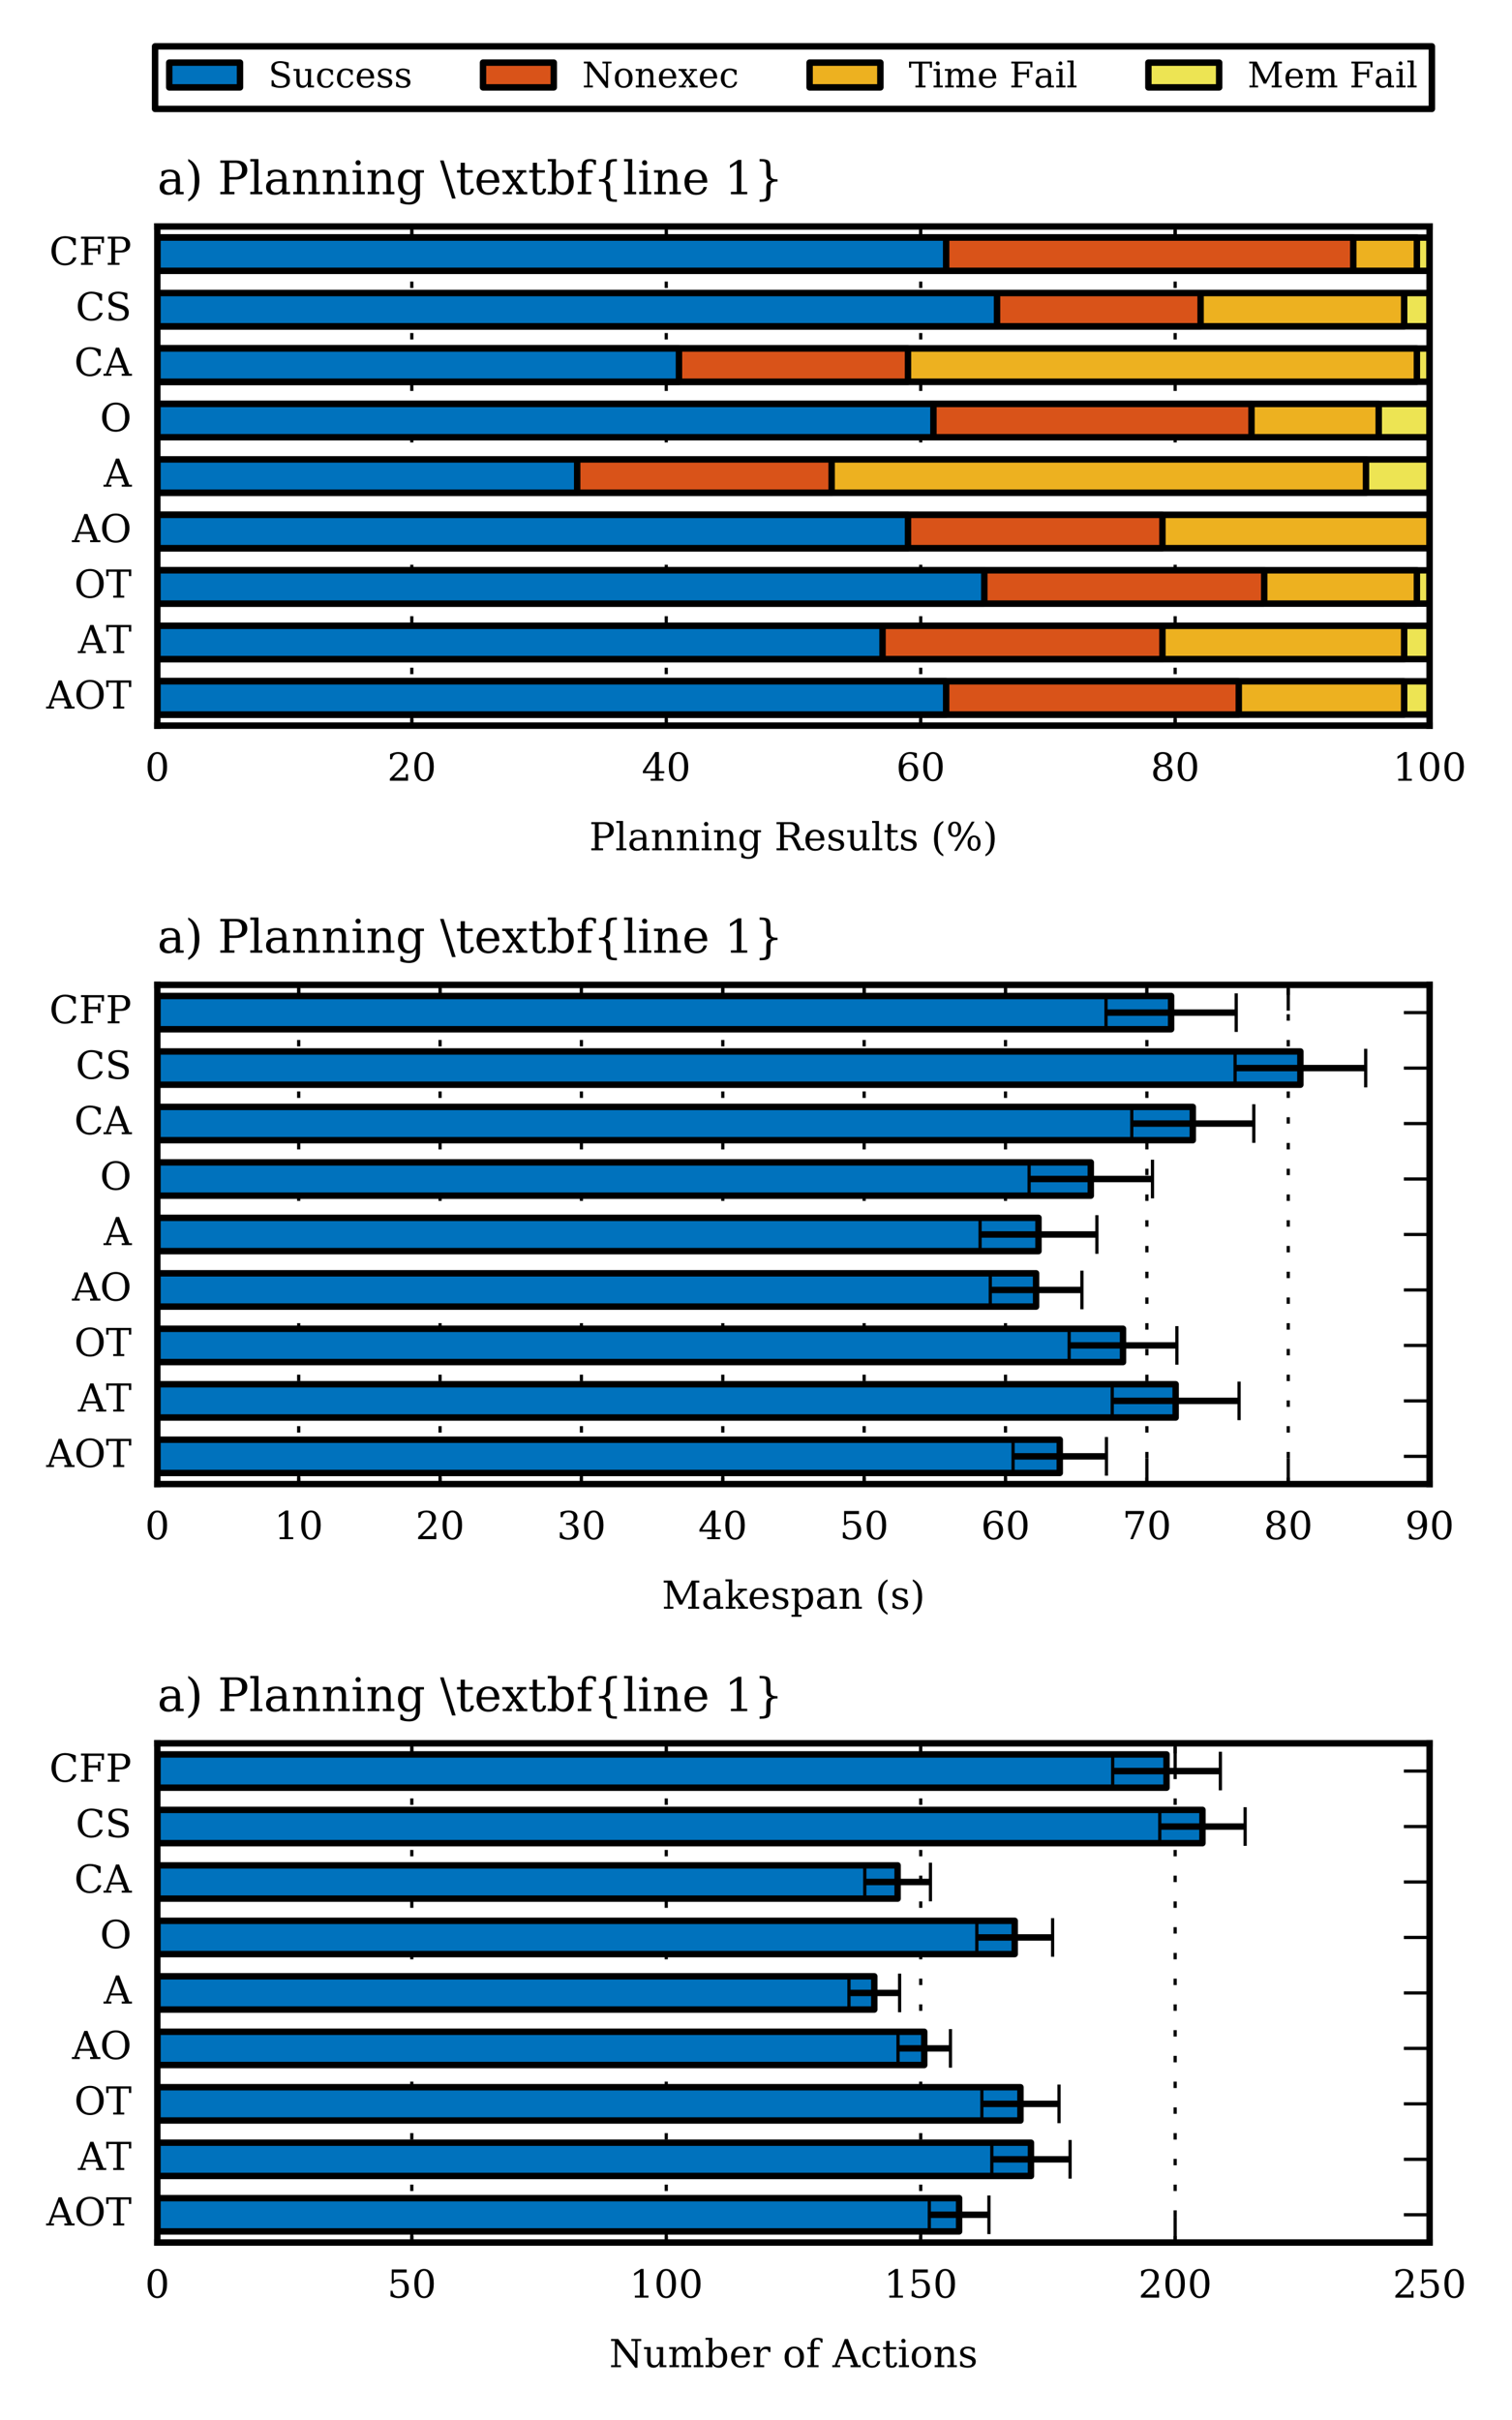 <?xml version="1.0" encoding="utf-8" standalone="no"?>
<!DOCTYPE svg PUBLIC "-//W3C//DTD SVG 1.1//EN"
  "http://www.w3.org/Graphics/SVG/1.1/DTD/svg11.dtd">
<!-- Created with matplotlib (http://matplotlib.org/) -->
<svg height="376pt" version="1.1" viewBox="0 0 235 376" width="235pt" xmlns="http://www.w3.org/2000/svg" xmlns:xlink="http://www.w3.org/1999/xlink">
 <defs>
  <style type="text/css">
*{stroke-linecap:butt;stroke-linejoin:round;stroke-miterlimit:100000;}
  </style>
 </defs>
 <g id="figure_1">
  <g id="patch_1">
   <path d="M 0 376.239 
L 235.12 376.239 
L 235.12 0 
L 0 0 
z
" style="fill:#ffffff;"/>
  </g>
  <g id="axes_1">
   <g id="patch_2">
    <path d="M 24.454 112.745 
L 222.194 112.745 
L 222.194 35.185 
L 24.454 35.185 
z
" style="fill:#ffffff;"/>
   </g>
   <g id="matplotlib.axis_1">
    <g id="xtick_1">
     <g id="line2d_1">
      <path clip-path="url(#p4be7f16633)" d="M 24.454 112.745 
L 24.454 35.185 
" style="fill:none;stroke:#000000;stroke-dasharray:1,3;stroke-dashoffset:0.0;stroke-width:0.5;"/>
     </g>
     <g id="line2d_2">
      <defs>
       <path d="M 0 0 
L 0 -4 
" id="m5756972dee" style="stroke:#000000;stroke-width:0.5;"/>
      </defs>
      <g>
       <use style="stroke:#000000;stroke-width:0.5;" x="24.454" xlink:href="#m5756972dee" y="112.745"/>
      </g>
     </g>
     <g id="line2d_3">
      <defs>
       <path d="M 0 0 
L 0 4 
" id="m4a8d8cab74" style="stroke:#000000;stroke-width:0.5;"/>
      </defs>
      <g>
       <use style="stroke:#000000;stroke-width:0.5;" x="24.454" xlink:href="#m4a8d8cab74" y="35.185"/>
      </g>
     </g>
     <g id="text_1">
      <!-- 0 -->
      <defs>
       <path d="M 31.781 3.422 
Q 39.266 3.422 42.969 11.625 
Q 46.688 19.828 46.688 36.375 
Q 46.688 52.984 42.969 61.188 
Q 39.266 69.391 31.781 69.391 
Q 24.312 69.391 20.594 61.188 
Q 16.891 52.984 16.891 36.375 
Q 16.891 19.828 20.594 11.625 
Q 24.312 3.422 31.781 3.422 
M 31.781 -1.422 
Q 19.922 -1.422 13.25 8.531 
Q 6.594 18.5 6.594 36.375 
Q 6.594 54.297 13.25 64.25 
Q 19.922 74.219 31.781 74.219 
Q 43.703 74.219 50.344 64.25 
Q 56.984 54.297 56.984 36.375 
Q 56.984 18.5 50.344 8.531 
Q 43.703 -1.422 31.781 -1.422 
" id="DejaVuSerif-30"/>
      </defs>
      <g transform="translate(22.546 121.304)scale(0.06 -0.06)">
       <use xlink:href="#DejaVuSerif-30"/>
      </g>
     </g>
    </g>
    <g id="xtick_2">
     <g id="line2d_4">
      <path clip-path="url(#p4be7f16633)" d="M 64.002 112.745 
L 64.002 35.185 
" style="fill:none;stroke:#000000;stroke-dasharray:1,3;stroke-dashoffset:0.0;stroke-width:0.5;"/>
     </g>
     <g id="line2d_5">
      <g>
       <use style="stroke:#000000;stroke-width:0.5;" x="64.002" xlink:href="#m5756972dee" y="112.745"/>
      </g>
     </g>
     <g id="line2d_6">
      <g>
       <use style="stroke:#000000;stroke-width:0.5;" x="64.002" xlink:href="#m4a8d8cab74" y="35.185"/>
      </g>
     </g>
     <g id="text_2">
      <!-- 20 -->
      <defs>
       <path d="M 12.797 55.516 
L 7.328 55.516 
L 7.328 68.5 
Q 12.547 71.297 17.844 72.75 
Q 23.141 74.219 28.219 74.219 
Q 39.594 74.219 46.188 68.703 
Q 52.781 63.188 52.781 53.719 
Q 52.781 43.016 37.844 28.125 
Q 36.672 27 36.078 26.422 
L 17.672 8.016 
L 48.094 8.016 
L 48.094 17 
L 53.812 17 
L 53.812 0 
L 6.781 0 
L 6.781 5.328 
L 28.906 27.391 
Q 36.234 34.719 39.359 40.844 
Q 42.484 46.969 42.484 53.719 
Q 42.484 61.078 38.641 65.234 
Q 34.812 69.391 28.078 69.391 
Q 21.094 69.391 17.281 65.922 
Q 13.484 62.453 12.797 55.516 
" id="DejaVuSerif-32"/>
      </defs>
      <g transform="translate(60.185 121.304)scale(0.06 -0.06)">
       <use xlink:href="#DejaVuSerif-32"/>
       <use x="63.623" xlink:href="#DejaVuSerif-30"/>
      </g>
     </g>
    </g>
    <g id="xtick_3">
     <g id="line2d_7">
      <path clip-path="url(#p4be7f16633)" d="M 103.55 112.745 
L 103.55 35.185 
" style="fill:none;stroke:#000000;stroke-dasharray:1,3;stroke-dashoffset:0.0;stroke-width:0.5;"/>
     </g>
     <g id="line2d_8">
      <g>
       <use style="stroke:#000000;stroke-width:0.5;" x="103.55" xlink:href="#m5756972dee" y="112.745"/>
      </g>
     </g>
     <g id="line2d_9">
      <g>
       <use style="stroke:#000000;stroke-width:0.5;" x="103.55" xlink:href="#m4a8d8cab74" y="35.185"/>
      </g>
     </g>
     <g id="text_3">
      <!-- 40 -->
      <defs>
       <path d="M 34.906 24.703 
L 34.906 63.484 
L 10.016 24.703 
z
M 56.391 0 
L 23.188 0 
L 23.188 5.172 
L 34.906 5.172 
L 34.906 19.484 
L 3.078 19.484 
L 3.078 24.812 
L 35.016 74.219 
L 44.672 74.219 
L 44.672 24.703 
L 58.594 24.703 
L 58.594 19.484 
L 44.672 19.484 
L 44.672 5.172 
L 56.391 5.172 
z
" id="DejaVuSerif-34"/>
      </defs>
      <g transform="translate(99.733 121.304)scale(0.06 -0.06)">
       <use xlink:href="#DejaVuSerif-34"/>
       <use x="63.623" xlink:href="#DejaVuSerif-30"/>
      </g>
     </g>
    </g>
    <g id="xtick_4">
     <g id="line2d_10">
      <path clip-path="url(#p4be7f16633)" d="M 143.098 112.745 
L 143.098 35.185 
" style="fill:none;stroke:#000000;stroke-dasharray:1,3;stroke-dashoffset:0.0;stroke-width:0.5;"/>
     </g>
     <g id="line2d_11">
      <g>
       <use style="stroke:#000000;stroke-width:0.5;" x="143.098" xlink:href="#m5756972dee" y="112.745"/>
      </g>
     </g>
     <g id="line2d_12">
      <g>
       <use style="stroke:#000000;stroke-width:0.5;" x="143.098" xlink:href="#m4a8d8cab74" y="35.185"/>
      </g>
     </g>
     <g id="text_4">
      <!-- 60 -->
      <defs>
       <path d="M 32.719 3.422 
Q 39.594 3.422 43.297 8.469 
Q 47.016 13.531 47.016 23 
Q 47.016 32.469 43.297 37.516 
Q 39.594 42.578 32.719 42.578 
Q 25.734 42.578 22.062 37.688 
Q 18.406 32.812 18.406 23.578 
Q 18.406 13.875 22.109 8.641 
Q 25.828 3.422 32.719 3.422 
M 16.797 40.141 
Q 20.125 43.797 24.312 45.594 
Q 28.516 47.406 33.797 47.406 
Q 44.672 47.406 51 40.859 
Q 57.328 34.328 57.328 23 
Q 57.328 11.922 50.516 5.25 
Q 43.703 -1.422 32.328 -1.422 
Q 19.969 -1.422 13.328 7.781 
Q 6.688 17 6.688 34.078 
Q 6.688 53.219 14.547 63.719 
Q 22.406 74.219 36.719 74.219 
Q 40.578 74.219 44.828 73.484 
Q 49.078 72.75 53.516 71.297 
L 53.516 59.281 
L 48 59.281 
Q 47.406 64.203 44.234 66.797 
Q 41.062 69.391 35.688 69.391 
Q 26.219 69.391 21.578 62.203 
Q 16.938 55.031 16.797 40.141 
" id="DejaVuSerif-36"/>
      </defs>
      <g transform="translate(139.28 121.304)scale(0.06 -0.06)">
       <use xlink:href="#DejaVuSerif-36"/>
       <use x="63.623" xlink:href="#DejaVuSerif-30"/>
      </g>
     </g>
    </g>
    <g id="xtick_5">
     <g id="line2d_13">
      <path clip-path="url(#p4be7f16633)" d="M 182.646 112.745 
L 182.646 35.185 
" style="fill:none;stroke:#000000;stroke-dasharray:1,3;stroke-dashoffset:0.0;stroke-width:0.5;"/>
     </g>
     <g id="line2d_14">
      <g>
       <use style="stroke:#000000;stroke-width:0.5;" x="182.646" xlink:href="#m5756972dee" y="112.745"/>
      </g>
     </g>
     <g id="line2d_15">
      <g>
       <use style="stroke:#000000;stroke-width:0.5;" x="182.646" xlink:href="#m4a8d8cab74" y="35.185"/>
      </g>
     </g>
     <g id="text_5">
      <!-- 80 -->
      <defs>
       <path d="M 46.578 19.922 
Q 46.578 27.734 42.688 32.047 
Q 38.812 36.375 31.781 36.375 
Q 24.75 36.375 20.875 32.047 
Q 17 27.734 17 19.922 
Q 17 12.062 20.875 7.734 
Q 24.75 3.422 31.781 3.422 
Q 38.812 3.422 42.688 7.734 
Q 46.578 12.062 46.578 19.922 
M 44.578 55.328 
Q 44.578 61.969 41.203 65.672 
Q 37.844 69.391 31.781 69.391 
Q 25.781 69.391 22.391 65.672 
Q 19 61.969 19 55.328 
Q 19 48.641 22.391 44.922 
Q 25.781 41.219 31.781 41.219 
Q 37.844 41.219 41.203 44.922 
Q 44.578 48.641 44.578 55.328 
M 39.312 38.812 
Q 47.609 37.703 52.25 32.688 
Q 56.891 27.688 56.891 19.922 
Q 56.891 9.672 50.391 4.125 
Q 43.891 -1.422 31.781 -1.422 
Q 19.734 -1.422 13.203 4.125 
Q 6.688 9.672 6.688 19.922 
Q 6.688 27.688 11.328 32.688 
Q 15.969 37.703 24.312 38.812 
Q 16.938 40.141 13 44.406 
Q 9.078 48.688 9.078 55.328 
Q 9.078 64.109 15.125 69.156 
Q 21.188 74.219 31.781 74.219 
Q 42.391 74.219 48.438 69.156 
Q 54.5 64.109 54.5 55.328 
Q 54.5 48.688 50.562 44.406 
Q 46.625 40.141 39.312 38.812 
" id="DejaVuSerif-38"/>
      </defs>
      <g transform="translate(178.828 121.304)scale(0.06 -0.06)">
       <use xlink:href="#DejaVuSerif-38"/>
       <use x="63.623" xlink:href="#DejaVuSerif-30"/>
      </g>
     </g>
    </g>
    <g id="xtick_6">
     <g id="line2d_16">
      <path clip-path="url(#p4be7f16633)" d="M 222.194 112.745 
L 222.194 35.185 
" style="fill:none;stroke:#000000;stroke-dasharray:1,3;stroke-dashoffset:0.0;stroke-width:0.5;"/>
     </g>
     <g id="line2d_17">
      <g>
       <use style="stroke:#000000;stroke-width:0.5;" x="222.194" xlink:href="#m5756972dee" y="112.745"/>
      </g>
     </g>
     <g id="line2d_18">
      <g>
       <use style="stroke:#000000;stroke-width:0.5;" x="222.194" xlink:href="#m4a8d8cab74" y="35.185"/>
      </g>
     </g>
     <g id="text_6">
      <!-- 100 -->
      <defs>
       <path d="M 14.203 0 
L 14.203 5.172 
L 26.906 5.172 
L 26.906 65.828 
L 12.203 56.297 
L 12.203 62.703 
L 29.984 74.219 
L 36.719 74.219 
L 36.719 5.172 
L 49.422 5.172 
L 49.422 0 
z
" id="DejaVuSerif-31"/>
      </defs>
      <g transform="translate(216.467 121.304)scale(0.06 -0.06)">
       <use xlink:href="#DejaVuSerif-31"/>
       <use x="63.623" xlink:href="#DejaVuSerif-30"/>
       <use x="127.246" xlink:href="#DejaVuSerif-30"/>
      </g>
     </g>
    </g>
    <g id="text_7">
     <!-- Planning Results (%) -->
     <defs>
      <path d="M 24.703 37.109 
L 37.594 37.109 
Q 44.875 37.109 48.672 41.031 
Q 52.484 44.969 52.484 52.391 
Q 52.484 59.859 48.672 63.766 
Q 44.875 67.672 37.594 67.672 
L 24.703 67.672 
z
M 5.516 0 
L 5.516 5.172 
L 14.797 5.172 
L 14.797 67.672 
L 5.516 67.672 
L 5.516 72.906 
L 39.984 72.906 
Q 50.922 72.906 57.312 67.359 
Q 63.719 61.812 63.719 52.391 
Q 63.719 43.016 57.312 37.453 
Q 50.922 31.891 39.984 31.891 
L 24.703 31.891 
L 24.703 5.172 
L 35.984 5.172 
L 35.984 0 
z
" id="DejaVuSerif-50"/>
      <path d="M 54.203 25 
L 15.484 25 
L 15.484 24.609 
Q 15.484 14.109 19.438 8.766 
Q 23.391 3.422 31.109 3.422 
Q 37.016 3.422 40.797 6.516 
Q 44.578 9.625 46.094 15.719 
L 53.328 15.719 
Q 51.172 7.172 45.375 2.875 
Q 39.594 -1.422 30.172 -1.422 
Q 18.797 -1.422 11.891 6.078 
Q 4.984 13.578 4.984 25.984 
Q 4.984 38.281 11.766 45.797 
Q 18.562 53.328 29.594 53.328 
Q 41.359 53.328 47.656 46.062 
Q 53.953 38.812 54.203 25 
M 43.609 30.172 
Q 43.312 39.266 39.766 43.875 
Q 36.234 48.484 29.594 48.484 
Q 23.391 48.484 19.828 43.844 
Q 16.266 39.203 15.484 30.172 
z
" id="DejaVuSerif-65"/>
      <path d="M 52.484 46.688 
L 52.484 1.125 
Q 52.484 -10.062 46.328 -16.141 
Q 40.188 -22.219 28.812 -22.219 
Q 23.688 -22.219 19 -21.281 
Q 14.312 -20.359 10.016 -18.5 
L 10.016 -7.625 
L 14.703 -7.625 
Q 15.578 -12.703 18.844 -15.047 
Q 22.125 -17.391 28.219 -17.391 
Q 36.141 -17.391 39.812 -12.922 
Q 43.5 -8.453 43.5 1.125 
L 43.5 8.109 
Q 40.875 3.219 36.797 0.891 
Q 32.719 -1.422 26.703 -1.422 
Q 17.141 -1.422 11.062 6.172 
Q 4.984 13.766 4.984 25.984 
Q 4.984 38.188 11.031 45.75 
Q 17.094 53.328 26.703 53.328 
Q 32.719 53.328 36.797 51 
Q 40.875 48.688 43.5 43.797 
L 43.5 51.906 
L 61.078 51.906 
L 61.078 46.688 
z
M 43.5 28.516 
Q 43.5 37.844 39.906 42.766 
Q 36.328 47.703 29.5 47.703 
Q 22.562 47.703 19.016 42.234 
Q 15.484 36.766 15.484 25.984 
Q 15.484 15.234 19.016 9.719 
Q 22.562 4.203 29.5 4.203 
Q 36.328 4.203 39.906 9.109 
Q 43.5 14.016 43.5 23.391 
z
" id="DejaVuSerif-67"/>
      <path d="M 35.406 51.906 
L 52.203 51.906 
L 52.203 5.172 
L 60.688 5.172 
L 60.688 0 
L 43.219 0 
L 43.219 9.188 
Q 40.719 4 36.766 1.281 
Q 32.812 -1.422 27.594 -1.422 
Q 18.953 -1.422 14.875 3.484 
Q 10.797 8.406 10.797 18.891 
L 10.797 46.688 
L 2.688 46.688 
L 2.688 51.906 
L 19.828 51.906 
L 19.828 21.688 
Q 19.828 12.203 22.141 8.688 
Q 24.469 5.172 30.422 5.172 
Q 36.672 5.172 39.938 9.766 
Q 43.219 14.359 43.219 23.094 
L 43.219 46.688 
L 35.406 46.688 
z
" id="DejaVuSerif-75"/>
      <path d="M 39.797 16.312 
L 39.797 27.297 
L 28.219 27.297 
Q 21.531 27.297 18.25 24.406 
Q 14.984 21.531 14.984 15.578 
Q 14.984 10.156 18.297 6.984 
Q 21.625 3.812 27.297 3.812 
Q 32.906 3.812 36.344 7.281 
Q 39.797 10.75 39.797 16.312 
M 48.781 32.422 
L 48.781 5.172 
L 56.781 5.172 
L 56.781 0 
L 39.797 0 
L 39.797 5.609 
Q 36.812 2 32.906 0.281 
Q 29 -1.422 23.781 -1.422 
Q 15.141 -1.422 10.062 3.172 
Q 4.984 7.766 4.984 15.578 
Q 4.984 23.641 10.797 28.078 
Q 16.609 32.516 27.203 32.516 
L 39.797 32.516 
L 39.797 36.078 
Q 39.797 42 36.203 45.234 
Q 32.625 48.484 26.125 48.484 
Q 20.75 48.484 17.578 46.047 
Q 14.406 43.609 13.625 38.812 
L 8.984 38.812 
L 8.984 49.312 
Q 13.672 51.312 18.094 52.312 
Q 22.516 53.328 26.703 53.328 
Q 37.5 53.328 43.141 47.969 
Q 48.781 42.625 48.781 32.422 
" id="DejaVuSerif-61"/>
      <path d="M 5.609 2.875 
L 5.609 14.984 
L 10.797 14.984 
Q 10.984 9.188 14.422 6.297 
Q 17.875 3.422 24.609 3.422 
Q 30.672 3.422 33.844 5.688 
Q 37.016 7.953 37.016 12.312 
Q 37.016 15.719 34.688 17.812 
Q 32.375 19.922 24.906 22.312 
L 18.406 24.516 
Q 11.719 26.656 8.719 29.875 
Q 5.719 33.109 5.719 38.094 
Q 5.719 45.219 10.938 49.266 
Q 16.156 53.328 25.391 53.328 
Q 29.5 53.328 34.031 52.25 
Q 38.578 51.172 43.406 49.125 
L 43.406 37.797 
L 38.234 37.797 
Q 38.031 42.828 34.703 45.656 
Q 31.391 48.484 25.688 48.484 
Q 20.016 48.484 17.109 46.484 
Q 14.203 44.484 14.203 40.484 
Q 14.203 37.203 16.406 35.219 
Q 18.609 33.25 25.203 31.203 
L 32.328 29 
Q 39.703 26.703 42.938 23.266 
Q 46.188 19.828 46.188 14.406 
Q 46.188 7.031 40.547 2.797 
Q 34.906 -1.422 25 -1.422 
Q 19.969 -1.422 15.188 -0.344 
Q 10.406 0.734 5.609 2.875 
" id="DejaVuSerif-73"/>
      <path d="M 7.078 -15.578 
L 7.078 -10.797 
Q 14.594 -5.609 17.891 3.781 
Q 21.188 13.188 21.188 30.172 
Q 21.188 47.219 17.891 56.609 
Q 14.594 66.016 7.078 71.188 
L 7.078 75.984 
Q 19 70.656 25.047 59.109 
Q 31.109 47.562 31.109 30.172 
Q 31.109 12.844 25.047 1.297 
Q 19 -10.25 7.078 -15.578 
" id="DejaVuSerif-29"/>
      <path d="M 9.719 68.016 
Q 9.719 70.266 11.344 71.922 
Q 12.984 73.578 15.281 73.578 
Q 17.531 73.578 19.156 71.922 
Q 20.797 70.266 20.797 68.016 
Q 20.797 65.719 19.188 64.109 
Q 17.578 62.5 15.281 62.5 
Q 12.984 62.5 11.344 64.109 
Q 9.719 65.719 9.719 68.016 
M 21.188 5.172 
L 29.688 5.172 
L 29.688 0 
L 3.609 0 
L 3.609 5.172 
L 12.203 5.172 
L 12.203 46.688 
L 3.609 46.688 
L 3.609 51.906 
L 21.188 51.906 
z
" id="DejaVuSerif-69"/>
      <path d="M 47.906 36.188 
Q 51.312 35.25 53.781 33.031 
Q 56.25 30.812 58.203 26.812 
L 68.797 5.172 
L 77.688 5.172 
L 77.688 0 
L 60.5 0 
L 49.125 23.188 
Q 45.844 29.938 43.109 31.906 
Q 40.375 33.891 35.594 33.891 
L 24.703 33.891 
L 24.703 5.172 
L 35.016 5.172 
L 35.016 0 
L 5.516 0 
L 5.516 5.172 
L 14.797 5.172 
L 14.797 67.672 
L 5.516 67.672 
L 5.516 72.906 
L 42.484 72.906 
Q 53.125 72.906 58.906 67.828 
Q 64.703 62.75 64.703 53.422 
Q 64.703 45.906 60.469 41.578 
Q 56.25 37.25 47.906 36.188 
M 24.703 39.109 
L 39.109 39.109 
Q 46.484 39.109 50 42.594 
Q 53.516 46.094 53.516 53.422 
Q 53.516 60.75 50 64.203 
Q 46.484 67.672 39.109 67.672 
L 24.703 67.672 
z
" id="DejaVuSerif-52"/>
      <path d="M 4.109 0 
L 4.109 5.172 
L 12.203 5.172 
L 12.203 46.688 
L 3.609 46.688 
L 3.609 51.906 
L 21.188 51.906 
L 21.188 42.672 
Q 23.688 47.953 27.656 50.641 
Q 31.641 53.328 36.922 53.328 
Q 45.516 53.328 49.562 48.391 
Q 53.609 43.453 53.609 33.016 
L 53.609 5.172 
L 61.625 5.172 
L 61.625 0 
L 36.812 0 
L 36.812 5.172 
L 44.578 5.172 
L 44.578 30.172 
Q 44.578 39.703 42.234 43.234 
Q 39.891 46.781 33.984 46.781 
Q 27.734 46.781 24.453 42.203 
Q 21.188 37.641 21.188 28.906 
L 21.188 5.172 
L 29 5.172 
L 29 0 
z
" id="DejaVuSerif-6e"/>
      <path d="M 31.891 -15.578 
Q 20.016 -10.25 13.953 1.297 
Q 7.906 12.844 7.906 30.172 
Q 7.906 47.562 13.953 59.109 
Q 20.016 70.656 31.891 75.984 
L 31.891 71.188 
Q 24.359 66.016 21.094 56.609 
Q 17.828 47.219 17.828 30.172 
Q 17.828 13.188 21.094 3.781 
Q 24.359 -5.609 31.891 -10.797 
z
" id="DejaVuSerif-28"/>
      <path d="M 10.797 46.688 
L 2.875 46.688 
L 2.875 51.906 
L 10.797 51.906 
L 10.797 68.016 
L 19.828 68.016 
L 19.828 51.906 
L 36.719 51.906 
L 36.719 46.688 
L 19.828 46.688 
L 19.828 13.719 
Q 19.828 7.125 21.094 5.266 
Q 22.359 3.422 25.781 3.422 
Q 29.297 3.422 30.906 5.484 
Q 32.516 7.562 32.625 12.203 
L 39.406 12.203 
Q 39.016 5.125 35.547 1.844 
Q 32.078 -1.422 25 -1.422 
Q 17.234 -1.422 14.016 2.016 
Q 10.797 5.469 10.797 13.719 
z
" id="DejaVuSerif-74"/>
      <path d="M 20.516 5.172 
L 29 5.172 
L 29 0 
L 2.875 0 
L 2.875 5.172 
L 11.531 5.172 
L 11.531 70.797 
L 2.875 70.797 
L 2.875 75.984 
L 20.516 75.984 
z
" id="DejaVuSerif-6c"/>
      <path id="DejaVuSerif-20"/>
      <path d="M 22.406 69.672 
Q 18.109 69.672 15.688 65.625 
Q 13.281 61.578 13.281 54.297 
Q 13.281 47.125 15.75 43.016 
Q 18.219 38.922 22.406 38.922 
Q 26.562 38.922 28.969 43 
Q 31.391 47.078 31.391 54.297 
Q 31.391 61.531 28.969 65.594 
Q 26.562 69.672 22.406 69.672 
M 72.703 33.891 
Q 68.453 33.891 66.031 29.781 
Q 63.625 25.688 63.625 18.406 
Q 63.625 11.234 66.062 7.156 
Q 68.5 3.078 72.703 3.078 
Q 76.906 3.078 79.297 7.156 
Q 81.688 11.234 81.688 18.406 
Q 81.688 25.641 79.266 29.766 
Q 76.859 33.891 72.703 33.891 
M 72.703 38.281 
Q 80.422 38.281 84.953 32.906 
Q 89.5 27.547 89.5 18.406 
Q 89.5 9.281 84.938 3.922 
Q 80.375 -1.422 72.703 -1.422 
Q 64.891 -1.422 60.344 3.922 
Q 55.812 9.281 55.812 18.406 
Q 55.812 27.594 60.375 32.938 
Q 64.938 38.281 72.703 38.281 
M 66.609 74.219 
L 74.031 74.219 
L 28.422 -1.422 
L 21 -1.422 
z
M 22.312 74.219 
Q 30.031 74.219 34.609 68.875 
Q 39.203 63.531 39.203 54.391 
Q 39.203 45.172 34.641 39.844 
Q 30.078 34.516 22.312 34.516 
Q 14.547 34.516 10.031 39.859 
Q 5.516 45.219 5.516 54.391 
Q 5.516 63.484 10.047 68.844 
Q 14.594 74.219 22.312 74.219 
" id="DejaVuSerif-25"/>
     </defs>
     <g transform="translate(91.572 132.111)scale(0.06 -0.06)">
      <use xlink:href="#DejaVuSerif-50"/>
      <use x="67.285" xlink:href="#DejaVuSerif-6c"/>
      <use x="99.268" xlink:href="#DejaVuSerif-61"/>
      <use x="158.887" xlink:href="#DejaVuSerif-6e"/>
      <use x="223.291" xlink:href="#DejaVuSerif-6e"/>
      <use x="287.695" xlink:href="#DejaVuSerif-69"/>
      <use x="319.678" xlink:href="#DejaVuSerif-6e"/>
      <use x="384.082" xlink:href="#DejaVuSerif-67"/>
      <use x="448.096" xlink:href="#DejaVuSerif-20"/>
      <use x="479.883" xlink:href="#DejaVuSerif-52"/>
      <use x="555.176" xlink:href="#DejaVuSerif-65"/>
      <use x="614.355" xlink:href="#DejaVuSerif-73"/>
      <use x="665.674" xlink:href="#DejaVuSerif-75"/>
      <use x="730.078" xlink:href="#DejaVuSerif-6c"/>
      <use x="762.061" xlink:href="#DejaVuSerif-74"/>
      <use x="802.246" xlink:href="#DejaVuSerif-73"/>
      <use x="853.564" xlink:href="#DejaVuSerif-20"/>
      <use x="885.352" xlink:href="#DejaVuSerif-28"/>
      <use x="924.365" xlink:href="#DejaVuSerif-25"/>
      <use x="1019.385" xlink:href="#DejaVuSerif-29"/>
     </g>
    </g>
   </g>
   <g id="matplotlib.axis_2">
    <g id="ytick_1">
     <g id="line2d_19">
      <defs>
       <path d="M 0 0 
L 4 0 
" id="mbf2679ed3e" style="stroke:#000000;stroke-width:0.5;"/>
      </defs>
      <g>
       <use style="stroke:#000000;stroke-width:0.5;" x="24.454" xlink:href="#mbf2679ed3e" y="108.436"/>
      </g>
     </g>
     <g id="line2d_20">
      <defs>
       <path d="M 0 0 
L -4 0 
" id="m3d2870e10e" style="stroke:#000000;stroke-width:0.5;"/>
      </defs>
      <g>
       <use style="stroke:#000000;stroke-width:0.5;" x="222.194" xlink:href="#m3d2870e10e" y="108.436"/>
      </g>
     </g>
     <g id="text_8">
      <!-- AOT -->
      <defs>
       <path d="M 41.016 3.812 
Q 52.984 3.812 59.078 12.031 
Q 65.188 20.266 65.188 36.375 
Q 65.188 52.547 59.078 60.766 
Q 52.984 69 41.016 69 
Q 29 69 22.891 60.766 
Q 16.797 52.547 16.797 36.375 
Q 16.797 20.266 22.891 12.031 
Q 29 3.812 41.016 3.812 
M 41.016 -1.422 
Q 33.594 -1.422 27.359 1.016 
Q 21.141 3.469 16.406 8.203 
Q 10.938 13.672 8.266 20.609 
Q 5.609 27.547 5.609 36.375 
Q 5.609 45.219 8.266 52.172 
Q 10.938 59.125 16.406 64.594 
Q 21.188 69.391 27.344 71.797 
Q 33.5 74.219 41.016 74.219 
Q 56.891 74.219 66.656 63.812 
Q 76.422 53.422 76.422 36.375 
Q 76.422 27.641 73.734 20.625 
Q 71.047 13.625 65.578 8.203 
Q 60.797 3.422 54.641 1 
Q 48.484 -1.422 41.016 -1.422 
" id="DejaVuSerif-4f"/>
       <path d="M 19.094 0 
L 19.094 5.172 
L 28.422 5.172 
L 28.422 67.094 
L 6.984 67.094 
L 6.984 55.719 
L 0.984 55.719 
L 0.984 72.906 
L 65.719 72.906 
L 65.719 55.719 
L 59.719 55.719 
L 59.719 67.094 
L 38.281 67.094 
L 38.281 5.172 
L 47.609 5.172 
L 47.609 0 
z
" id="DejaVuSerif-54"/>
       <path d="M 20.016 26.422 
L 46.781 26.422 
L 33.406 61.078 
z
M -0.594 0 
L -0.594 5.172 
L 5.812 5.172 
L 31.781 72.906 
L 39.984 72.906 
L 66.016 5.172 
L 73.188 5.172 
L 73.188 0 
L 46.688 0 
L 46.688 5.172 
L 54.781 5.172 
L 48.688 21.188 
L 18.016 21.188 
L 11.922 5.172 
L 19.922 5.172 
L 19.922 0 
z
" id="DejaVuSerif-41"/>
      </defs>
      <g transform="translate(7.2 110.092)scale(0.06 -0.06)">
       <use xlink:href="#DejaVuSerif-41"/>
       <use x="72.217" xlink:href="#DejaVuSerif-4f"/>
       <use x="154.199" xlink:href="#DejaVuSerif-54"/>
      </g>
     </g>
    </g>
    <g id="ytick_2">
     <g id="line2d_21">
      <g>
       <use style="stroke:#000000;stroke-width:0.5;" x="24.454" xlink:href="#mbf2679ed3e" y="99.818"/>
      </g>
     </g>
     <g id="line2d_22">
      <g>
       <use style="stroke:#000000;stroke-width:0.5;" x="222.194" xlink:href="#m3d2870e10e" y="99.818"/>
      </g>
     </g>
     <g id="text_9">
      <!-- AT -->
      <g transform="translate(12.124 101.474)scale(0.06 -0.06)">
       <use xlink:href="#DejaVuSerif-41"/>
       <use x="72.139" xlink:href="#DejaVuSerif-54"/>
      </g>
     </g>
    </g>
    <g id="ytick_3">
     <g id="line2d_23">
      <g>
       <use style="stroke:#000000;stroke-width:0.5;" x="24.454" xlink:href="#mbf2679ed3e" y="91.201"/>
      </g>
     </g>
     <g id="line2d_24">
      <g>
       <use style="stroke:#000000;stroke-width:0.5;" x="222.194" xlink:href="#m3d2870e10e" y="91.201"/>
      </g>
     </g>
     <g id="text_10">
      <!-- OT -->
      <g transform="translate(11.533 92.856)scale(0.06 -0.06)">
       <use xlink:href="#DejaVuSerif-4f"/>
       <use x="81.982" xlink:href="#DejaVuSerif-54"/>
      </g>
     </g>
    </g>
    <g id="ytick_4">
     <g id="line2d_25">
      <g>
       <use style="stroke:#000000;stroke-width:0.5;" x="24.454" xlink:href="#mbf2679ed3e" y="82.583"/>
      </g>
     </g>
     <g id="line2d_26">
      <g>
       <use style="stroke:#000000;stroke-width:0.5;" x="222.194" xlink:href="#m3d2870e10e" y="82.583"/>
      </g>
     </g>
     <g id="text_11">
      <!-- AO -->
      <g transform="translate(11.202 84.238)scale(0.06 -0.06)">
       <use xlink:href="#DejaVuSerif-41"/>
       <use x="72.217" xlink:href="#DejaVuSerif-4f"/>
      </g>
     </g>
    </g>
    <g id="ytick_5">
     <g id="line2d_27">
      <g>
       <use style="stroke:#000000;stroke-width:0.5;" x="24.454" xlink:href="#mbf2679ed3e" y="73.965"/>
      </g>
     </g>
     <g id="line2d_28">
      <g>
       <use style="stroke:#000000;stroke-width:0.5;" x="222.194" xlink:href="#m3d2870e10e" y="73.965"/>
      </g>
     </g>
     <g id="text_12">
      <!-- A -->
      <g transform="translate(16.121 75.621)scale(0.06 -0.06)">
       <use xlink:href="#DejaVuSerif-41"/>
      </g>
     </g>
    </g>
    <g id="ytick_6">
     <g id="line2d_29">
      <g>
       <use style="stroke:#000000;stroke-width:0.5;" x="24.454" xlink:href="#mbf2679ed3e" y="65.347"/>
      </g>
     </g>
     <g id="line2d_30">
      <g>
       <use style="stroke:#000000;stroke-width:0.5;" x="222.194" xlink:href="#m3d2870e10e" y="65.347"/>
      </g>
     </g>
     <g id="text_13">
      <!-- O -->
      <g transform="translate(15.535 67.003)scale(0.06 -0.06)">
       <use xlink:href="#DejaVuSerif-4f"/>
      </g>
     </g>
    </g>
    <g id="ytick_7">
     <g id="line2d_31">
      <g>
       <use style="stroke:#000000;stroke-width:0.5;" x="24.454" xlink:href="#mbf2679ed3e" y="56.729"/>
      </g>
     </g>
     <g id="line2d_32">
      <g>
       <use style="stroke:#000000;stroke-width:0.5;" x="222.194" xlink:href="#m3d2870e10e" y="56.729"/>
      </g>
     </g>
     <g id="text_14">
      <!-- CA -->
      <defs>
       <path d="M 70.516 19.281 
Q 67.281 9.078 59.688 3.828 
Q 52.094 -1.422 40.484 -1.422 
Q 33.344 -1.422 27.234 1.016 
Q 21.141 3.469 16.406 8.203 
Q 10.938 13.672 8.266 20.625 
Q 5.609 27.594 5.609 36.375 
Q 5.609 53.375 15.422 63.797 
Q 25.25 74.219 41.312 74.219 
Q 47.266 74.219 54 72.656 
Q 60.75 71.094 68.5 67.922 
L 68.5 51.125 
L 62.984 51.125 
Q 61.188 60.297 55.734 64.641 
Q 50.297 69 40.484 69 
Q 28.812 69 22.797 60.719 
Q 16.797 52.438 16.797 36.375 
Q 16.797 20.359 22.797 12.078 
Q 28.812 3.812 40.484 3.812 
Q 48.641 3.812 53.906 7.688 
Q 59.188 11.578 61.531 19.281 
z
" id="DejaVuSerif-43"/>
      </defs>
      <g transform="translate(11.53 58.385)scale(0.06 -0.06)">
       <use xlink:href="#DejaVuSerif-43"/>
       <use x="76.514" xlink:href="#DejaVuSerif-41"/>
      </g>
     </g>
    </g>
    <g id="ytick_8">
     <g id="line2d_33">
      <g>
       <use style="stroke:#000000;stroke-width:0.5;" x="24.454" xlink:href="#mbf2679ed3e" y="48.112"/>
      </g>
     </g>
     <g id="line2d_34">
      <g>
       <use style="stroke:#000000;stroke-width:0.5;" x="222.194" xlink:href="#m3d2870e10e" y="48.112"/>
      </g>
     </g>
     <g id="text_15">
      <!-- CS -->
      <defs>
       <path d="M 9.281 3.516 
L 9.281 20.125 
L 14.891 20.062 
Q 15.141 11.766 19.703 7.781 
Q 24.266 3.812 33.594 3.812 
Q 42.281 3.812 46.844 7.25 
Q 51.422 10.688 51.422 17.281 
Q 51.422 22.562 48.656 25.391 
Q 45.906 28.219 37.016 30.906 
L 27.391 33.797 
Q 16.938 36.969 12.672 41.703 
Q 8.406 46.438 8.406 54.688 
Q 8.406 63.969 14.984 69.094 
Q 21.578 74.219 33.5 74.219 
Q 38.578 74.219 44.625 73.109 
Q 50.688 72.016 57.516 69.922 
L 57.516 54.391 
L 52 54.391 
Q 51.172 62.109 46.844 65.547 
Q 42.531 69 33.688 69 
Q 25.984 69 21.953 65.844 
Q 17.922 62.703 17.922 56.688 
Q 17.922 51.469 20.938 48.484 
Q 23.969 45.516 33.797 42.578 
L 42.828 39.891 
Q 52.734 36.922 56.953 32.297 
Q 61.188 27.688 61.188 19.922 
Q 61.188 9.328 54.391 3.953 
Q 47.609 -1.422 34.188 -1.422 
Q 28.172 -1.422 21.938 -0.188 
Q 15.719 1.031 9.281 3.516 
" id="DejaVuSerif-53"/>
      </defs>
      <g transform="translate(11.753 49.767)scale(0.06 -0.06)">
       <use xlink:href="#DejaVuSerif-43"/>
       <use x="76.514" xlink:href="#DejaVuSerif-53"/>
      </g>
     </g>
    </g>
    <g id="ytick_9">
     <g id="line2d_35">
      <g>
       <use style="stroke:#000000;stroke-width:0.5;" x="24.454" xlink:href="#mbf2679ed3e" y="39.494"/>
      </g>
     </g>
     <g id="line2d_36">
      <g>
       <use style="stroke:#000000;stroke-width:0.5;" x="222.194" xlink:href="#m3d2870e10e" y="39.494"/>
      </g>
     </g>
     <g id="text_16">
      <!-- CFP -->
      <defs>
       <path d="M 5.516 0 
L 5.516 5.172 
L 14.797 5.172 
L 14.797 67.672 
L 5.516 67.672 
L 5.516 72.906 
L 65.188 72.906 
L 65.188 56.688 
L 59.188 56.688 
L 59.188 66.891 
L 24.703 66.891 
L 24.703 42.484 
L 49.609 42.484 
L 49.609 51.609 
L 55.609 51.609 
L 55.609 27.391 
L 49.609 27.391 
L 49.609 36.531 
L 24.703 36.531 
L 24.703 5.172 
L 36.375 5.172 
L 36.375 0 
z
" id="DejaVuSerif-46"/>
      </defs>
      <g transform="translate(7.663 41.149)scale(0.06 -0.06)">
       <use xlink:href="#DejaVuSerif-43"/>
       <use x="76.514" xlink:href="#DejaVuSerif-46"/>
       <use x="145.898" xlink:href="#DejaVuSerif-50"/>
      </g>
     </g>
    </g>
   </g>
   <g id="patch_3">
    <path clip-path="url(#p4be7f16633)" d="M 24.454 111.021 
L 222.194 111.021 
L 222.194 105.851 
L 24.454 105.851 
z
" style="fill:#ede453;stroke:#000000;stroke-linejoin:miter;"/>
   </g>
   <g id="patch_4">
    <path clip-path="url(#p4be7f16633)" d="M 24.454 102.404 
L 222.194 102.404 
L 222.194 97.233 
L 24.454 97.233 
z
" style="fill:#ede453;stroke:#000000;stroke-linejoin:miter;"/>
   </g>
   <g id="patch_5">
    <path clip-path="url(#p4be7f16633)" d="M 24.454 93.786 
L 222.194 93.786 
L 222.194 88.615 
L 24.454 88.615 
z
" style="fill:#ede453;stroke:#000000;stroke-linejoin:miter;"/>
   </g>
   <g id="patch_6">
    <path clip-path="url(#p4be7f16633)" d="M 24.454 85.168 
L 222.194 85.168 
L 222.194 79.997 
L 24.454 79.997 
z
" style="fill:#ede453;stroke:#000000;stroke-linejoin:miter;"/>
   </g>
   <g id="patch_7">
    <path clip-path="url(#p4be7f16633)" d="M 24.454 76.55 
L 222.194 76.55 
L 222.194 71.38 
L 24.454 71.38 
z
" style="fill:#ede453;stroke:#000000;stroke-linejoin:miter;"/>
   </g>
   <g id="patch_8">
    <path clip-path="url(#p4be7f16633)" d="M 24.454 67.933 
L 222.194 67.933 
L 222.194 62.762 
L 24.454 62.762 
z
" style="fill:#ede453;stroke:#000000;stroke-linejoin:miter;"/>
   </g>
   <g id="patch_9">
    <path clip-path="url(#p4be7f16633)" d="M 24.454 59.315 
L 222.194 59.315 
L 222.194 54.144 
L 24.454 54.144 
z
" style="fill:#ede453;stroke:#000000;stroke-linejoin:miter;"/>
   </g>
   <g id="patch_10">
    <path clip-path="url(#p4be7f16633)" d="M 24.454 50.697 
L 222.194 50.697 
L 222.194 45.526 
L 24.454 45.526 
z
" style="fill:#ede453;stroke:#000000;stroke-linejoin:miter;"/>
   </g>
   <g id="patch_11">
    <path clip-path="url(#p4be7f16633)" d="M 24.454 42.079 
L 222.194 42.079 
L 222.194 36.909 
L 24.454 36.909 
z
" style="fill:#ede453;stroke:#000000;stroke-linejoin:miter;"/>
   </g>
   <g id="patch_12">
    <path clip-path="url(#p4be7f16633)" d="M 24.454 111.021 
L 218.239 111.021 
L 218.239 105.851 
L 24.454 105.851 
z
" style="fill:#edb120;stroke:#000000;stroke-linejoin:miter;"/>
   </g>
   <g id="patch_13">
    <path clip-path="url(#p4be7f16633)" d="M 24.454 102.404 
L 218.239 102.404 
L 218.239 97.233 
L 24.454 97.233 
z
" style="fill:#edb120;stroke:#000000;stroke-linejoin:miter;"/>
   </g>
   <g id="patch_14">
    <path clip-path="url(#p4be7f16633)" d="M 24.454 93.786 
L 220.216 93.786 
L 220.216 88.615 
L 24.454 88.615 
z
" style="fill:#edb120;stroke:#000000;stroke-linejoin:miter;"/>
   </g>
   <g id="patch_15">
    <path clip-path="url(#p4be7f16633)" d="M 24.454 85.168 
L 222.194 85.168 
L 222.194 79.997 
L 24.454 79.997 
z
" style="fill:#edb120;stroke:#000000;stroke-linejoin:miter;"/>
   </g>
   <g id="patch_16">
    <path clip-path="url(#p4be7f16633)" d="M 24.454 76.55 
L 212.307 76.55 
L 212.307 71.38 
L 24.454 71.38 
z
" style="fill:#edb120;stroke:#000000;stroke-linejoin:miter;"/>
   </g>
   <g id="patch_17">
    <path clip-path="url(#p4be7f16633)" d="M 24.454 67.933 
L 214.284 67.933 
L 214.284 62.762 
L 24.454 62.762 
z
" style="fill:#edb120;stroke:#000000;stroke-linejoin:miter;"/>
   </g>
   <g id="patch_18">
    <path clip-path="url(#p4be7f16633)" d="M 24.454 59.315 
L 220.216 59.315 
L 220.216 54.144 
L 24.454 54.144 
z
" style="fill:#edb120;stroke:#000000;stroke-linejoin:miter;"/>
   </g>
   <g id="patch_19">
    <path clip-path="url(#p4be7f16633)" d="M 24.454 50.697 
L 218.239 50.697 
L 218.239 45.526 
L 24.454 45.526 
z
" style="fill:#edb120;stroke:#000000;stroke-linejoin:miter;"/>
   </g>
   <g id="patch_20">
    <path clip-path="url(#p4be7f16633)" d="M 24.454 42.079 
L 220.216 42.079 
L 220.216 36.909 
L 24.454 36.909 
z
" style="fill:#edb120;stroke:#000000;stroke-linejoin:miter;"/>
   </g>
   <g id="patch_21">
    <path clip-path="url(#p4be7f16633)" d="M 24.454 111.021 
L 192.533 111.021 
L 192.533 105.851 
L 24.454 105.851 
z
" style="fill:#d95319;stroke:#000000;stroke-linejoin:miter;"/>
   </g>
   <g id="patch_22">
    <path clip-path="url(#p4be7f16633)" d="M 24.454 102.404 
L 180.668 102.404 
L 180.668 97.233 
L 24.454 97.233 
z
" style="fill:#d95319;stroke:#000000;stroke-linejoin:miter;"/>
   </g>
   <g id="patch_23">
    <path clip-path="url(#p4be7f16633)" d="M 24.454 93.786 
L 196.487 93.786 
L 196.487 88.615 
L 24.454 88.615 
z
" style="fill:#d95319;stroke:#000000;stroke-linejoin:miter;"/>
   </g>
   <g id="patch_24">
    <path clip-path="url(#p4be7f16633)" d="M 24.454 85.168 
L 180.668 85.168 
L 180.668 79.997 
L 24.454 79.997 
z
" style="fill:#d95319;stroke:#000000;stroke-linejoin:miter;"/>
   </g>
   <g id="patch_25">
    <path clip-path="url(#p4be7f16633)" d="M 24.454 76.55 
L 129.256 76.55 
L 129.256 71.38 
L 24.454 71.38 
z
" style="fill:#d95319;stroke:#000000;stroke-linejoin:miter;"/>
   </g>
   <g id="patch_26">
    <path clip-path="url(#p4be7f16633)" d="M 24.454 67.933 
L 194.51 67.933 
L 194.51 62.762 
L 24.454 62.762 
z
" style="fill:#d95319;stroke:#000000;stroke-linejoin:miter;"/>
   </g>
   <g id="patch_27">
    <path clip-path="url(#p4be7f16633)" d="M 24.454 59.315 
L 141.12 59.315 
L 141.12 54.144 
L 24.454 54.144 
z
" style="fill:#d95319;stroke:#000000;stroke-linejoin:miter;"/>
   </g>
   <g id="patch_28">
    <path clip-path="url(#p4be7f16633)" d="M 24.454 50.697 
L 186.6 50.697 
L 186.6 45.526 
L 24.454 45.526 
z
" style="fill:#d95319;stroke:#000000;stroke-linejoin:miter;"/>
   </g>
   <g id="patch_29">
    <path clip-path="url(#p4be7f16633)" d="M 24.454 42.079 
L 210.329 42.079 
L 210.329 36.909 
L 24.454 36.909 
z
" style="fill:#d95319;stroke:#000000;stroke-linejoin:miter;"/>
   </g>
   <g id="patch_30">
    <path clip-path="url(#p4be7f16633)" d="M 24.454 111.021 
L 147.053 111.021 
L 147.053 105.851 
L 24.454 105.851 
z
" style="fill:#0072bd;stroke:#000000;stroke-linejoin:miter;"/>
   </g>
   <g id="patch_31">
    <path clip-path="url(#p4be7f16633)" d="M 24.454 102.404 
L 137.166 102.404 
L 137.166 97.233 
L 24.454 97.233 
z
" style="fill:#0072bd;stroke:#000000;stroke-linejoin:miter;"/>
   </g>
   <g id="patch_32">
    <path clip-path="url(#p4be7f16633)" d="M 24.454 93.786 
L 152.985 93.786 
L 152.985 88.615 
L 24.454 88.615 
z
" style="fill:#0072bd;stroke:#000000;stroke-linejoin:miter;"/>
   </g>
   <g id="patch_33">
    <path clip-path="url(#p4be7f16633)" d="M 24.454 85.168 
L 141.12 85.168 
L 141.12 79.997 
L 24.454 79.997 
z
" style="fill:#0072bd;stroke:#000000;stroke-linejoin:miter;"/>
   </g>
   <g id="patch_34">
    <path clip-path="url(#p4be7f16633)" d="M 24.454 76.55 
L 89.708 76.55 
L 89.708 71.38 
L 24.454 71.38 
z
" style="fill:#0072bd;stroke:#000000;stroke-linejoin:miter;"/>
   </g>
   <g id="patch_35">
    <path clip-path="url(#p4be7f16633)" d="M 24.454 67.933 
L 145.075 67.933 
L 145.075 62.762 
L 24.454 62.762 
z
" style="fill:#0072bd;stroke:#000000;stroke-linejoin:miter;"/>
   </g>
   <g id="patch_36">
    <path clip-path="url(#p4be7f16633)" d="M 24.454 59.315 
L 105.527 59.315 
L 105.527 54.144 
L 24.454 54.144 
z
" style="fill:#0072bd;stroke:#000000;stroke-linejoin:miter;"/>
   </g>
   <g id="patch_37">
    <path clip-path="url(#p4be7f16633)" d="M 24.454 50.697 
L 154.962 50.697 
L 154.962 45.526 
L 24.454 45.526 
z
" style="fill:#0072bd;stroke:#000000;stroke-linejoin:miter;"/>
   </g>
   <g id="patch_38">
    <path clip-path="url(#p4be7f16633)" d="M 24.454 42.079 
L 147.053 42.079 
L 147.053 36.909 
L 24.454 36.909 
z
" style="fill:#0072bd;stroke:#000000;stroke-linejoin:miter;"/>
   </g>
   <g id="patch_39">
    <path d="M 24.454 35.185 
L 222.194 35.185 
" style="fill:none;stroke:#000000;stroke-linecap:square;stroke-linejoin:miter;"/>
   </g>
   <g id="patch_40">
    <path d="M 222.194 112.745 
L 222.194 35.185 
" style="fill:none;stroke:#000000;stroke-linecap:square;stroke-linejoin:miter;"/>
   </g>
   <g id="patch_41">
    <path d="M 24.454 112.745 
L 222.194 112.745 
" style="fill:none;stroke:#000000;stroke-linecap:square;stroke-linejoin:miter;"/>
   </g>
   <g id="patch_42">
    <path d="M 24.454 112.745 
L 24.454 35.185 
" style="fill:none;stroke:#000000;stroke-linecap:square;stroke-linejoin:miter;"/>
   </g>
   <g id="text_17">
    <!-- a) Planning \textbf{line 1} -->
    <defs>
     <path d="M 43.016 63.719 
L 38.281 63.719 
Q 38.234 67.391 36.203 69.281 
Q 34.188 71.188 30.328 71.188 
Q 25.297 71.188 23.234 68.422 
Q 21.188 65.672 21.188 58.594 
L 21.188 51.906 
L 35.688 51.906 
L 35.688 46.688 
L 21.188 46.688 
L 21.188 5.172 
L 32.719 5.172 
L 32.719 0 
L 3.609 0 
L 3.609 5.172 
L 12.203 5.172 
L 12.203 46.688 
L 3.609 46.688 
L 3.609 51.906 
L 12.203 51.906 
L 12.203 58.406 
Q 12.203 67.094 16.719 71.531 
Q 21.234 75.984 29.984 75.984 
Q 33.25 75.984 36.516 75.391 
Q 39.797 74.812 43.016 73.578 
z
" id="DejaVuSerif-66"/>
     <path d="M 11.531 5.172 
L 11.531 70.797 
L 2.875 70.797 
L 2.875 75.984 
L 20.516 75.984 
L 20.516 43.797 
Q 23.141 48.688 27.219 51 
Q 31.297 53.328 37.312 53.328 
Q 46.875 53.328 52.922 45.75 
Q 58.984 38.188 58.984 25.984 
Q 58.984 13.766 52.922 6.172 
Q 46.875 -1.422 37.312 -1.422 
Q 31.297 -1.422 27.219 0.891 
Q 23.141 3.219 20.516 8.109 
L 20.516 0 
L 2.875 0 
L 2.875 5.172 
z
M 20.516 23.391 
Q 20.516 14.016 24.094 9.109 
Q 27.688 4.203 34.516 4.203 
Q 41.406 4.203 44.938 9.719 
Q 48.484 15.234 48.484 25.984 
Q 48.484 36.766 44.938 42.234 
Q 41.406 47.703 34.516 47.703 
Q 27.688 47.703 24.094 42.766 
Q 20.516 37.844 20.516 28.516 
z
" id="DejaVuSerif-62"/>
     <path d="M 29.109 31.688 
L 39.984 46.688 
L 33.016 46.688 
L 33.016 51.906 
L 52.984 51.906 
L 52.984 46.688 
L 46.094 46.688 
L 32.172 27.484 
L 48.391 5.172 
L 55.172 5.172 
L 55.172 0 
L 31.203 0 
L 31.203 5.172 
L 37.797 5.172 
L 26.516 20.703 
L 15.188 5.172 
L 21.922 5.172 
L 21.922 0 
L 2.203 0 
L 2.203 5.172 
L 9.078 5.172 
L 23.391 24.906 
L 7.625 46.688 
L 1.219 46.688 
L 1.219 51.906 
L 24.422 51.906 
L 24.422 46.688 
L 18.219 46.688 
z
" id="DejaVuSerif-78"/>
     <path d="M 12.5 -11.188 
L 15.922 -11.188 
Q 22.75 -11.188 24.828 -9.062 
Q 26.906 -6.938 26.906 0 
L 26.906 14.016 
Q 26.906 21.688 29.297 24.953 
Q 31.688 28.219 38.094 29.891 
Q 31.734 31.344 29.312 34.656 
Q 26.906 37.984 26.906 45.703 
L 26.906 59.719 
Q 26.906 66.656 24.828 68.781 
Q 22.75 70.906 15.922 70.906 
L 12.5 70.906 
L 12.5 75.984 
L 15.578 75.984 
Q 27.734 75.984 31.812 72.391 
Q 35.891 68.797 35.891 58.016 
L 35.891 45.406 
Q 35.891 38.094 38.516 35.25 
Q 41.156 32.422 48.094 32.422 
L 51.125 32.422 
L 51.125 27.297 
L 48.094 27.297 
Q 41.156 27.297 38.516 24.453 
Q 35.891 21.625 35.891 14.312 
L 35.891 1.703 
Q 35.891 -9.078 31.812 -12.688 
Q 27.734 -16.312 15.578 -16.312 
L 12.5 -16.312 
z
" id="DejaVuSerif-7d"/>
     <path d="M 7.812 72.906 
L 33.688 -9.281 
L 25.875 -9.281 
L 0 72.906 
z
" id="DejaVuSerif-5c"/>
     <path d="M 51.125 -11.188 
L 51.125 -16.312 
L 48.094 -16.312 
Q 35.938 -16.312 31.812 -12.688 
Q 27.688 -9.078 27.688 1.703 
L 27.688 14.312 
Q 27.688 21.625 25.047 24.453 
Q 22.406 27.297 15.484 27.297 
L 12.5 27.297 
L 12.5 32.422 
L 15.484 32.422 
Q 22.406 32.422 25.047 35.25 
Q 27.688 38.094 27.688 45.406 
L 27.688 58.016 
Q 27.688 68.797 31.812 72.391 
Q 35.938 75.984 48.094 75.984 
L 51.125 75.984 
L 51.125 70.906 
L 47.797 70.906 
Q 40.922 70.906 38.812 68.75 
Q 36.719 66.609 36.719 59.719 
L 36.719 45.703 
Q 36.719 37.984 34.281 34.656 
Q 31.844 31.344 25.484 29.891 
Q 31.938 28.219 34.328 24.953 
Q 36.719 21.688 36.719 14.016 
L 36.719 0 
Q 36.719 -6.891 38.812 -9.031 
Q 40.922 -11.188 47.797 -11.188 
z
" id="DejaVuSerif-7b"/>
    </defs>
    <g transform="translate(24.454 30.185)scale(0.072 -0.072)">
     <use xlink:href="#DejaVuSerif-61"/>
     <use x="59.619" xlink:href="#DejaVuSerif-29"/>
     <use x="98.633" xlink:href="#DejaVuSerif-20"/>
     <use x="130.42" xlink:href="#DejaVuSerif-50"/>
     <use x="197.705" xlink:href="#DejaVuSerif-6c"/>
     <use x="229.688" xlink:href="#DejaVuSerif-61"/>
     <use x="289.307" xlink:href="#DejaVuSerif-6e"/>
     <use x="353.711" xlink:href="#DejaVuSerif-6e"/>
     <use x="418.115" xlink:href="#DejaVuSerif-69"/>
     <use x="450.098" xlink:href="#DejaVuSerif-6e"/>
     <use x="514.502" xlink:href="#DejaVuSerif-67"/>
     <use x="578.516" xlink:href="#DejaVuSerif-20"/>
     <use x="610.303" xlink:href="#DejaVuSerif-5c"/>
     <use x="643.994" xlink:href="#DejaVuSerif-74"/>
     <use x="684.18" xlink:href="#DejaVuSerif-65"/>
     <use x="743.359" xlink:href="#DejaVuSerif-78"/>
     <use x="799.756" xlink:href="#DejaVuSerif-74"/>
     <use x="839.941" xlink:href="#DejaVuSerif-62"/>
     <use x="903.955" xlink:href="#DejaVuSerif-66"/>
     <use x="940.967" xlink:href="#DejaVuSerif-7b"/>
     <use x="1004.59" xlink:href="#DejaVuSerif-6c"/>
     <use x="1036.572" xlink:href="#DejaVuSerif-69"/>
     <use x="1068.555" xlink:href="#DejaVuSerif-6e"/>
     <use x="1132.959" xlink:href="#DejaVuSerif-65"/>
     <use x="1192.139" xlink:href="#DejaVuSerif-20"/>
     <use x="1223.926" xlink:href="#DejaVuSerif-31"/>
     <use x="1287.549" xlink:href="#DejaVuSerif-7d"/>
    </g>
   </g>
   <g id="legend_1">
    <g id="patch_43">
     <path d="M 24.103 16.923 
L 222.545 16.923 
L 222.545 7.2 
L 24.103 7.2 
z
" style="fill:#ffffff;stroke:#000000;stroke-linejoin:miter;"/>
    </g>
    <g id="patch_44">
     <path d="M 26.303 13.579 
L 37.303 13.579 
L 37.303 9.729 
L 26.303 9.729 
z
" style="fill:#0072bd;stroke:#000000;stroke-linejoin:miter;"/>
    </g>
    <g id="text_18">
     <!-- Success -->
     <defs>
      <path d="M 51.422 15.578 
Q 49.516 7.281 44.094 2.922 
Q 38.672 -1.422 30.078 -1.422 
Q 18.75 -1.422 11.859 6.078 
Q 4.984 13.578 4.984 25.984 
Q 4.984 38.422 11.859 45.875 
Q 18.75 53.328 30.078 53.328 
Q 35.016 53.328 39.891 52.172 
Q 44.781 51.031 49.703 48.688 
L 49.703 35.406 
L 44.484 35.406 
Q 43.453 42.234 40.016 45.359 
Q 36.578 48.484 30.172 48.484 
Q 22.906 48.484 19.188 42.844 
Q 15.484 37.203 15.484 25.984 
Q 15.484 14.75 19.172 9.078 
Q 22.859 3.422 30.172 3.422 
Q 35.984 3.422 39.453 6.438 
Q 42.922 9.469 44.188 15.578 
z
" id="DejaVuSerif-63"/>
     </defs>
     <g transform="translate(41.703 13.579)scale(0.055 -0.055)">
      <use xlink:href="#DejaVuSerif-53"/>
      <use x="68.506" xlink:href="#DejaVuSerif-75"/>
      <use x="132.91" xlink:href="#DejaVuSerif-63"/>
      <use x="188.916" xlink:href="#DejaVuSerif-63"/>
      <use x="244.922" xlink:href="#DejaVuSerif-65"/>
      <use x="304.102" xlink:href="#DejaVuSerif-73"/>
      <use x="355.42" xlink:href="#DejaVuSerif-73"/>
     </g>
    </g>
    <g id="patch_45">
     <path d="M 75.072 13.579 
L 86.072 13.579 
L 86.072 9.729 
L 75.072 9.729 
z
" style="fill:#d95319;stroke:#000000;stroke-linejoin:miter;"/>
    </g>
    <g id="text_19">
     <!-- Nonexec -->
     <defs>
      <path d="M 4.891 0 
L 4.891 5.172 
L 14.703 5.172 
L 14.703 67.672 
L 4.891 67.672 
L 4.891 72.906 
L 23.578 72.906 
L 67.281 15.375 
L 67.281 67.672 
L 57.516 67.672 
L 57.516 72.906 
L 83.109 72.906 
L 83.109 67.672 
L 73.297 67.672 
L 73.297 -1.422 
L 67.391 -1.422 
L 20.703 60.016 
L 20.703 5.172 
L 30.516 5.172 
L 30.516 0 
z
" id="DejaVuSerif-4e"/>
      <path d="M 30.078 3.422 
Q 37.312 3.422 40.984 9.125 
Q 44.672 14.844 44.672 25.984 
Q 44.672 37.109 40.984 42.797 
Q 37.312 48.484 30.078 48.484 
Q 22.859 48.484 19.172 42.797 
Q 15.484 37.109 15.484 25.984 
Q 15.484 14.844 19.188 9.125 
Q 22.906 3.422 30.078 3.422 
M 30.078 -1.422 
Q 18.75 -1.422 11.859 6.078 
Q 4.984 13.578 4.984 25.984 
Q 4.984 38.375 11.844 45.844 
Q 18.703 53.328 30.078 53.328 
Q 41.453 53.328 48.312 45.844 
Q 55.172 38.375 55.172 25.984 
Q 55.172 13.578 48.312 6.078 
Q 41.453 -1.422 30.078 -1.422 
" id="DejaVuSerif-6f"/>
     </defs>
     <g transform="translate(90.472 13.579)scale(0.055 -0.055)">
      <use xlink:href="#DejaVuSerif-4e"/>
      <use x="87.5" xlink:href="#DejaVuSerif-6f"/>
      <use x="147.705" xlink:href="#DejaVuSerif-6e"/>
      <use x="212.109" xlink:href="#DejaVuSerif-65"/>
      <use x="271.289" xlink:href="#DejaVuSerif-78"/>
      <use x="327.686" xlink:href="#DejaVuSerif-65"/>
      <use x="386.865" xlink:href="#DejaVuSerif-63"/>
     </g>
    </g>
    <g id="patch_46">
     <path d="M 125.83 13.579 
L 136.83 13.579 
L 136.83 9.729 
L 125.83 9.729 
z
" style="fill:#edb120;stroke:#000000;stroke-linejoin:miter;"/>
    </g>
    <g id="text_20">
     <!-- Time Fail -->
     <defs>
      <path d="M 51.812 41.797 
Q 54.391 47.516 58.422 50.422 
Q 62.453 53.328 67.828 53.328 
Q 75.984 53.328 79.984 48.266 
Q 83.984 43.219 83.984 33.016 
L 83.984 5.172 
L 92.094 5.172 
L 92.094 0 
L 67.188 0 
L 67.188 5.172 
L 75 5.172 
L 75 31.984 
Q 75 39.938 72.656 43.312 
Q 70.312 46.688 64.891 46.688 
Q 58.891 46.688 55.734 42.141 
Q 52.594 37.594 52.594 28.906 
L 52.594 5.172 
L 60.406 5.172 
L 60.406 0 
L 35.797 0 
L 35.797 5.172 
L 43.609 5.172 
L 43.609 32.328 
Q 43.609 40.094 41.266 43.391 
Q 38.922 46.688 33.5 46.688 
Q 27.484 46.688 24.328 42.141 
Q 21.188 37.594 21.188 28.906 
L 21.188 5.172 
L 29 5.172 
L 29 0 
L 4.109 0 
L 4.109 5.172 
L 12.203 5.172 
L 12.203 46.781 
L 3.609 46.781 
L 3.609 51.906 
L 21.188 51.906 
L 21.188 42.672 
Q 23.688 47.859 27.531 50.594 
Q 31.391 53.328 36.281 53.328 
Q 42.328 53.328 46.375 50.312 
Q 50.438 47.312 51.812 41.797 
" id="DejaVuSerif-6d"/>
     </defs>
     <g transform="translate(141.23 13.579)scale(0.055 -0.055)">
      <use xlink:href="#DejaVuSerif-54"/>
      <use x="66.699" xlink:href="#DejaVuSerif-69"/>
      <use x="98.682" xlink:href="#DejaVuSerif-6d"/>
      <use x="193.506" xlink:href="#DejaVuSerif-65"/>
      <use x="252.686" xlink:href="#DejaVuSerif-20"/>
      <use x="284.473" xlink:href="#DejaVuSerif-46"/>
      <use x="353.764" xlink:href="#DejaVuSerif-61"/>
      <use x="413.383" xlink:href="#DejaVuSerif-69"/>
      <use x="445.365" xlink:href="#DejaVuSerif-6c"/>
     </g>
    </g>
    <g id="patch_47">
     <path d="M 178.486 13.579 
L 189.486 13.579 
L 189.486 9.729 
L 178.486 9.729 
z
" style="fill:#ede453;stroke:#000000;stroke-linejoin:miter;"/>
    </g>
    <g id="text_21">
     <!-- Mem Fail -->
     <defs>
      <path d="M 5.516 0 
L 5.516 5.172 
L 14.797 5.172 
L 14.797 67.672 
L 4.984 67.672 
L 4.984 72.906 
L 26.219 72.906 
L 51.812 21 
L 77.391 72.906 
L 97.312 72.906 
L 97.312 67.672 
L 87.594 67.672 
L 87.594 5.172 
L 96.922 5.172 
L 96.922 0 
L 68.406 0 
L 68.406 5.172 
L 77.688 5.172 
L 77.688 61.531 
L 52.688 10.688 
L 45.797 10.688 
L 20.797 61.531 
L 20.797 5.172 
L 30.078 5.172 
L 30.078 0 
z
" id="DejaVuSerif-4d"/>
     </defs>
     <g transform="translate(193.886 13.579)scale(0.055 -0.055)">
      <use xlink:href="#DejaVuSerif-4d"/>
      <use x="102.393" xlink:href="#DejaVuSerif-65"/>
      <use x="161.572" xlink:href="#DejaVuSerif-6d"/>
      <use x="256.396" xlink:href="#DejaVuSerif-20"/>
      <use x="288.184" xlink:href="#DejaVuSerif-46"/>
      <use x="357.475" xlink:href="#DejaVuSerif-61"/>
      <use x="417.094" xlink:href="#DejaVuSerif-69"/>
      <use x="449.076" xlink:href="#DejaVuSerif-6c"/>
     </g>
    </g>
   </g>
  </g>
  <g id="axes_2">
   <g id="patch_48">
    <path d="M 24.454 230.585 
L 222.194 230.585 
L 222.194 153.025 
L 24.454 153.025 
z
" style="fill:#ffffff;"/>
   </g>
   <g id="matplotlib.axis_3">
    <g id="xtick_7">
     <g id="line2d_37">
      <path clip-path="url(#p6c3f3bceb4)" d="M 24.454 230.585 
L 24.454 153.025 
" style="fill:none;stroke:#000000;stroke-dasharray:1,3;stroke-dashoffset:0.0;stroke-width:0.5;"/>
     </g>
     <g id="line2d_38">
      <g>
       <use style="stroke:#000000;stroke-width:0.5;" x="24.454" xlink:href="#m5756972dee" y="230.585"/>
      </g>
     </g>
     <g id="line2d_39">
      <g>
       <use style="stroke:#000000;stroke-width:0.5;" x="24.454" xlink:href="#m4a8d8cab74" y="153.025"/>
      </g>
     </g>
     <g id="text_22">
      <!-- 0 -->
      <g transform="translate(22.546 239.144)scale(0.06 -0.06)">
       <use xlink:href="#DejaVuSerif-30"/>
      </g>
     </g>
    </g>
    <g id="xtick_8">
     <g id="line2d_40">
      <path clip-path="url(#p6c3f3bceb4)" d="M 46.425 230.585 
L 46.425 153.025 
" style="fill:none;stroke:#000000;stroke-dasharray:1,3;stroke-dashoffset:0.0;stroke-width:0.5;"/>
     </g>
     <g id="line2d_41">
      <g>
       <use style="stroke:#000000;stroke-width:0.5;" x="46.425" xlink:href="#m5756972dee" y="230.585"/>
      </g>
     </g>
     <g id="line2d_42">
      <g>
       <use style="stroke:#000000;stroke-width:0.5;" x="46.425" xlink:href="#m4a8d8cab74" y="153.025"/>
      </g>
     </g>
     <g id="text_23">
      <!-- 10 -->
      <g transform="translate(42.608 239.144)scale(0.06 -0.06)">
       <use xlink:href="#DejaVuSerif-31"/>
       <use x="63.623" xlink:href="#DejaVuSerif-30"/>
      </g>
     </g>
    </g>
    <g id="xtick_9">
     <g id="line2d_43">
      <path clip-path="url(#p6c3f3bceb4)" d="M 68.396 230.585 
L 68.396 153.025 
" style="fill:none;stroke:#000000;stroke-dasharray:1,3;stroke-dashoffset:0.0;stroke-width:0.5;"/>
     </g>
     <g id="line2d_44">
      <g>
       <use style="stroke:#000000;stroke-width:0.5;" x="68.396" xlink:href="#m5756972dee" y="230.585"/>
      </g>
     </g>
     <g id="line2d_45">
      <g>
       <use style="stroke:#000000;stroke-width:0.5;" x="68.396" xlink:href="#m4a8d8cab74" y="153.025"/>
      </g>
     </g>
     <g id="text_24">
      <!-- 20 -->
      <g transform="translate(64.579 239.144)scale(0.06 -0.06)">
       <use xlink:href="#DejaVuSerif-32"/>
       <use x="63.623" xlink:href="#DejaVuSerif-30"/>
      </g>
     </g>
    </g>
    <g id="xtick_10">
     <g id="line2d_46">
      <path clip-path="url(#p6c3f3bceb4)" d="M 90.367 230.585 
L 90.367 153.025 
" style="fill:none;stroke:#000000;stroke-dasharray:1,3;stroke-dashoffset:0.0;stroke-width:0.5;"/>
     </g>
     <g id="line2d_47">
      <g>
       <use style="stroke:#000000;stroke-width:0.5;" x="90.367" xlink:href="#m5756972dee" y="230.585"/>
      </g>
     </g>
     <g id="line2d_48">
      <g>
       <use style="stroke:#000000;stroke-width:0.5;" x="90.367" xlink:href="#m4a8d8cab74" y="153.025"/>
      </g>
     </g>
     <g id="text_25">
      <!-- 30 -->
      <defs>
       <path d="M 9.719 69.828 
Q 15.438 71.969 20.672 73.094 
Q 25.922 74.219 30.516 74.219 
Q 41.219 74.219 47.219 69.594 
Q 53.219 64.984 53.219 56.781 
Q 53.219 50.203 49.062 45.781 
Q 44.922 41.359 37.312 39.797 
Q 46.297 38.531 51.25 33.281 
Q 56.203 28.031 56.203 19.672 
Q 56.203 9.469 49.344 4.016 
Q 42.484 -1.422 29.594 -1.422 
Q 23.875 -1.422 18.422 -0.188 
Q 12.984 1.031 7.625 3.516 
L 7.625 17.672 
L 13.094 17.672 
Q 13.578 10.641 17.828 7.031 
Q 22.078 3.422 29.781 3.422 
Q 37.25 3.422 41.578 7.734 
Q 45.906 12.062 45.906 19.578 
Q 45.906 28.172 41.453 32.594 
Q 37.016 37.016 28.422 37.016 
L 23.781 37.016 
L 23.781 42 
L 26.219 42 
Q 34.766 42 39.031 45.531 
Q 43.312 49.078 43.312 56.203 
Q 43.312 62.594 39.797 65.984 
Q 36.281 69.391 29.688 69.391 
Q 23.094 69.391 19.453 66.266 
Q 15.828 63.141 15.188 56.984 
L 9.719 56.984 
z
" id="DejaVuSerif-33"/>
      </defs>
      <g transform="translate(86.55 239.144)scale(0.06 -0.06)">
       <use xlink:href="#DejaVuSerif-33"/>
       <use x="63.623" xlink:href="#DejaVuSerif-30"/>
      </g>
     </g>
    </g>
    <g id="xtick_11">
     <g id="line2d_49">
      <path clip-path="url(#p6c3f3bceb4)" d="M 112.338 230.585 
L 112.338 153.025 
" style="fill:none;stroke:#000000;stroke-dasharray:1,3;stroke-dashoffset:0.0;stroke-width:0.5;"/>
     </g>
     <g id="line2d_50">
      <g>
       <use style="stroke:#000000;stroke-width:0.5;" x="112.338" xlink:href="#m5756972dee" y="230.585"/>
      </g>
     </g>
     <g id="line2d_51">
      <g>
       <use style="stroke:#000000;stroke-width:0.5;" x="112.338" xlink:href="#m4a8d8cab74" y="153.025"/>
      </g>
     </g>
     <g id="text_26">
      <!-- 40 -->
      <g transform="translate(108.521 239.144)scale(0.06 -0.06)">
       <use xlink:href="#DejaVuSerif-34"/>
       <use x="63.623" xlink:href="#DejaVuSerif-30"/>
      </g>
     </g>
    </g>
    <g id="xtick_12">
     <g id="line2d_52">
      <path clip-path="url(#p6c3f3bceb4)" d="M 134.309 230.585 
L 134.309 153.025 
" style="fill:none;stroke:#000000;stroke-dasharray:1,3;stroke-dashoffset:0.0;stroke-width:0.5;"/>
     </g>
     <g id="line2d_53">
      <g>
       <use style="stroke:#000000;stroke-width:0.5;" x="134.309" xlink:href="#m5756972dee" y="230.585"/>
      </g>
     </g>
     <g id="line2d_54">
      <g>
       <use style="stroke:#000000;stroke-width:0.5;" x="134.309" xlink:href="#m4a8d8cab74" y="153.025"/>
      </g>
     </g>
     <g id="text_27">
      <!-- 50 -->
      <defs>
       <path d="M 50.297 72.906 
L 50.297 64.891 
L 16.891 64.891 
L 16.891 44 
Q 19.438 45.75 22.828 46.625 
Q 26.219 47.516 30.422 47.516 
Q 42.234 47.516 49.062 40.969 
Q 55.906 34.422 55.906 23.094 
Q 55.906 11.531 49 5.047 
Q 42.094 -1.422 29.594 -1.422 
Q 24.562 -1.422 19.281 -0.188 
Q 14.016 1.031 8.5 3.516 
L 8.5 17.672 
L 14.016 17.672 
Q 14.453 10.75 18.422 7.078 
Q 22.406 3.422 29.594 3.422 
Q 37.312 3.422 41.453 8.5 
Q 45.609 13.578 45.609 23.094 
Q 45.609 32.562 41.484 37.609 
Q 37.359 42.672 29.594 42.672 
Q 25.203 42.672 21.844 41.109 
Q 18.5 39.547 15.922 36.281 
L 11.719 36.281 
L 11.719 72.906 
z
" id="DejaVuSerif-35"/>
      </defs>
      <g transform="translate(130.492 239.144)scale(0.06 -0.06)">
       <use xlink:href="#DejaVuSerif-35"/>
       <use x="63.623" xlink:href="#DejaVuSerif-30"/>
      </g>
     </g>
    </g>
    <g id="xtick_13">
     <g id="line2d_55">
      <path clip-path="url(#p6c3f3bceb4)" d="M 156.28 230.585 
L 156.28 153.025 
" style="fill:none;stroke:#000000;stroke-dasharray:1,3;stroke-dashoffset:0.0;stroke-width:0.5;"/>
     </g>
     <g id="line2d_56">
      <g>
       <use style="stroke:#000000;stroke-width:0.5;" x="156.28" xlink:href="#m5756972dee" y="230.585"/>
      </g>
     </g>
     <g id="line2d_57">
      <g>
       <use style="stroke:#000000;stroke-width:0.5;" x="156.28" xlink:href="#m4a8d8cab74" y="153.025"/>
      </g>
     </g>
     <g id="text_28">
      <!-- 60 -->
      <g transform="translate(152.463 239.144)scale(0.06 -0.06)">
       <use xlink:href="#DejaVuSerif-36"/>
       <use x="63.623" xlink:href="#DejaVuSerif-30"/>
      </g>
     </g>
    </g>
    <g id="xtick_14">
     <g id="line2d_58">
      <path clip-path="url(#p6c3f3bceb4)" d="M 178.252 230.585 
L 178.252 153.025 
" style="fill:none;stroke:#000000;stroke-dasharray:1,3;stroke-dashoffset:0.0;stroke-width:0.5;"/>
     </g>
     <g id="line2d_59">
      <g>
       <use style="stroke:#000000;stroke-width:0.5;" x="178.252" xlink:href="#m5756972dee" y="230.585"/>
      </g>
     </g>
     <g id="line2d_60">
      <g>
       <use style="stroke:#000000;stroke-width:0.5;" x="178.252" xlink:href="#m4a8d8cab74" y="153.025"/>
      </g>
     </g>
     <g id="text_29">
      <!-- 70 -->
      <defs>
       <path d="M 56.391 67.922 
L 27.875 0 
L 20.609 0 
L 47.797 64.891 
L 14.109 64.891 
L 14.109 55.906 
L 8.406 55.906 
L 8.406 72.906 
L 56.391 72.906 
z
" id="DejaVuSerif-37"/>
      </defs>
      <g transform="translate(174.434 239.144)scale(0.06 -0.06)">
       <use xlink:href="#DejaVuSerif-37"/>
       <use x="63.623" xlink:href="#DejaVuSerif-30"/>
      </g>
     </g>
    </g>
    <g id="xtick_15">
     <g id="line2d_61">
      <path clip-path="url(#p6c3f3bceb4)" d="M 200.223 230.585 
L 200.223 153.025 
" style="fill:none;stroke:#000000;stroke-dasharray:1,3;stroke-dashoffset:0.0;stroke-width:0.5;"/>
     </g>
     <g id="line2d_62">
      <g>
       <use style="stroke:#000000;stroke-width:0.5;" x="200.223" xlink:href="#m5756972dee" y="230.585"/>
      </g>
     </g>
     <g id="line2d_63">
      <g>
       <use style="stroke:#000000;stroke-width:0.5;" x="200.223" xlink:href="#m4a8d8cab74" y="153.025"/>
      </g>
     </g>
     <g id="text_30">
      <!-- 80 -->
      <g transform="translate(196.405 239.144)scale(0.06 -0.06)">
       <use xlink:href="#DejaVuSerif-38"/>
       <use x="63.623" xlink:href="#DejaVuSerif-30"/>
      </g>
     </g>
    </g>
    <g id="xtick_16">
     <g id="line2d_64">
      <path clip-path="url(#p6c3f3bceb4)" d="M 222.194 230.585 
L 222.194 153.025 
" style="fill:none;stroke:#000000;stroke-dasharray:1,3;stroke-dashoffset:0.0;stroke-width:0.5;"/>
     </g>
     <g id="line2d_65">
      <g>
       <use style="stroke:#000000;stroke-width:0.5;" x="222.194" xlink:href="#m5756972dee" y="230.585"/>
      </g>
     </g>
     <g id="line2d_66">
      <g>
       <use style="stroke:#000000;stroke-width:0.5;" x="222.194" xlink:href="#m4a8d8cab74" y="153.025"/>
      </g>
     </g>
     <g id="text_31">
      <!-- 90 -->
      <defs>
       <path d="M 46.781 32.672 
Q 43.5 29 39.25 27.188 
Q 35.016 25.391 29.688 25.391 
Q 18.844 25.391 12.562 31.938 
Q 6.297 38.484 6.297 49.812 
Q 6.297 60.891 13.109 67.547 
Q 19.922 74.219 31.297 74.219 
Q 43.656 74.219 50.266 65.016 
Q 56.891 55.812 56.891 38.719 
Q 56.891 19.578 49.016 9.078 
Q 41.156 -1.422 26.906 -1.422 
Q 23.047 -1.422 18.797 -0.688 
Q 14.547 0.047 10.109 1.516 
L 10.109 13.625 
L 15.578 13.625 
Q 16.219 8.688 19.391 6.047 
Q 22.562 3.422 27.875 3.422 
Q 37.359 3.422 41.984 10.562 
Q 46.625 17.719 46.781 32.672 
M 30.906 69.391 
Q 23.969 69.391 20.281 64.328 
Q 16.609 59.281 16.609 49.812 
Q 16.609 40.328 20.281 35.25 
Q 23.969 30.172 30.906 30.172 
Q 37.844 30.172 41.531 35.078 
Q 45.219 39.984 45.219 49.219 
Q 45.219 58.938 41.5 64.156 
Q 37.797 69.391 30.906 69.391 
" id="DejaVuSerif-39"/>
      </defs>
      <g transform="translate(218.376 239.144)scale(0.06 -0.06)">
       <use xlink:href="#DejaVuSerif-39"/>
       <use x="63.623" xlink:href="#DejaVuSerif-30"/>
      </g>
     </g>
    </g>
    <g id="text_32">
     <!-- Makespan (s) -->
     <defs>
      <path d="M 20.516 28.516 
L 20.516 23.391 
Q 20.516 14.016 24.094 9.109 
Q 27.688 4.203 34.516 4.203 
Q 41.406 4.203 44.938 9.719 
Q 48.484 15.234 48.484 25.984 
Q 48.484 36.766 44.938 42.234 
Q 41.406 47.703 34.516 47.703 
Q 27.688 47.703 24.094 42.766 
Q 20.516 37.844 20.516 28.516 
M 11.531 46.688 
L 2.875 46.688 
L 2.875 51.906 
L 20.516 51.906 
L 20.516 43.797 
Q 23.141 48.688 27.219 51 
Q 31.297 53.328 37.312 53.328 
Q 46.875 53.328 52.922 45.75 
Q 58.984 38.188 58.984 25.984 
Q 58.984 13.766 52.922 6.172 
Q 46.875 -1.422 37.312 -1.422 
Q 31.297 -1.422 27.219 0.891 
Q 23.141 3.219 20.516 8.109 
L 20.516 -15.578 
L 29 -15.578 
L 29 -20.797 
L 2.875 -20.797 
L 2.875 -15.578 
L 11.531 -15.578 
z
" id="DejaVuSerif-70"/>
      <path d="M 28.609 0 
L 3.422 0 
L 3.422 5.172 
L 11.531 5.172 
L 11.531 70.797 
L 2.875 70.797 
L 2.875 75.984 
L 20.516 75.984 
L 20.516 26.516 
L 42.391 46.688 
L 34.906 46.688 
L 34.906 51.906 
L 58.406 51.906 
L 58.406 46.688 
L 49.516 46.688 
L 34.078 32.422 
L 53.812 5.172 
L 61.281 5.172 
L 61.281 0 
L 35.688 0 
L 35.688 5.172 
L 43.109 5.172 
L 27.594 26.516 
L 20.516 19.922 
L 20.516 5.172 
L 28.609 5.172 
z
" id="DejaVuSerif-6b"/>
     </defs>
     <g transform="translate(102.856 249.951)scale(0.06 -0.06)">
      <use xlink:href="#DejaVuSerif-4d"/>
      <use x="102.393" xlink:href="#DejaVuSerif-61"/>
      <use x="162.012" xlink:href="#DejaVuSerif-6b"/>
      <use x="222.607" xlink:href="#DejaVuSerif-65"/>
      <use x="281.787" xlink:href="#DejaVuSerif-73"/>
      <use x="333.105" xlink:href="#DejaVuSerif-70"/>
      <use x="397.119" xlink:href="#DejaVuSerif-61"/>
      <use x="456.738" xlink:href="#DejaVuSerif-6e"/>
      <use x="521.143" xlink:href="#DejaVuSerif-20"/>
      <use x="552.93" xlink:href="#DejaVuSerif-28"/>
      <use x="591.943" xlink:href="#DejaVuSerif-73"/>
      <use x="643.262" xlink:href="#DejaVuSerif-29"/>
     </g>
    </g>
   </g>
   <g id="matplotlib.axis_4">
    <g id="ytick_10">
     <g id="line2d_67">
      <g>
       <use style="stroke:#000000;stroke-width:0.5;" x="24.454" xlink:href="#mbf2679ed3e" y="226.276"/>
      </g>
     </g>
     <g id="line2d_68">
      <g>
       <use style="stroke:#000000;stroke-width:0.5;" x="222.194" xlink:href="#m3d2870e10e" y="226.276"/>
      </g>
     </g>
     <g id="text_33">
      <!-- AOT -->
      <g transform="translate(7.2 227.932)scale(0.06 -0.06)">
       <use xlink:href="#DejaVuSerif-41"/>
       <use x="72.217" xlink:href="#DejaVuSerif-4f"/>
       <use x="154.199" xlink:href="#DejaVuSerif-54"/>
      </g>
     </g>
    </g>
    <g id="ytick_11">
     <g id="line2d_69">
      <g>
       <use style="stroke:#000000;stroke-width:0.5;" x="24.454" xlink:href="#mbf2679ed3e" y="217.658"/>
      </g>
     </g>
     <g id="line2d_70">
      <g>
       <use style="stroke:#000000;stroke-width:0.5;" x="222.194" xlink:href="#m3d2870e10e" y="217.658"/>
      </g>
     </g>
     <g id="text_34">
      <!-- AT -->
      <g transform="translate(12.124 219.314)scale(0.06 -0.06)">
       <use xlink:href="#DejaVuSerif-41"/>
       <use x="72.139" xlink:href="#DejaVuSerif-54"/>
      </g>
     </g>
    </g>
    <g id="ytick_12">
     <g id="line2d_71">
      <g>
       <use style="stroke:#000000;stroke-width:0.5;" x="24.454" xlink:href="#mbf2679ed3e" y="209.041"/>
      </g>
     </g>
     <g id="line2d_72">
      <g>
       <use style="stroke:#000000;stroke-width:0.5;" x="222.194" xlink:href="#m3d2870e10e" y="209.041"/>
      </g>
     </g>
     <g id="text_35">
      <!-- OT -->
      <g transform="translate(11.533 210.696)scale(0.06 -0.06)">
       <use xlink:href="#DejaVuSerif-4f"/>
       <use x="81.982" xlink:href="#DejaVuSerif-54"/>
      </g>
     </g>
    </g>
    <g id="ytick_13">
     <g id="line2d_73">
      <g>
       <use style="stroke:#000000;stroke-width:0.5;" x="24.454" xlink:href="#mbf2679ed3e" y="200.423"/>
      </g>
     </g>
     <g id="line2d_74">
      <g>
       <use style="stroke:#000000;stroke-width:0.5;" x="222.194" xlink:href="#m3d2870e10e" y="200.423"/>
      </g>
     </g>
     <g id="text_36">
      <!-- AO -->
      <g transform="translate(11.202 202.078)scale(0.06 -0.06)">
       <use xlink:href="#DejaVuSerif-41"/>
       <use x="72.217" xlink:href="#DejaVuSerif-4f"/>
      </g>
     </g>
    </g>
    <g id="ytick_14">
     <g id="line2d_75">
      <g>
       <use style="stroke:#000000;stroke-width:0.5;" x="24.454" xlink:href="#mbf2679ed3e" y="191.805"/>
      </g>
     </g>
     <g id="line2d_76">
      <g>
       <use style="stroke:#000000;stroke-width:0.5;" x="222.194" xlink:href="#m3d2870e10e" y="191.805"/>
      </g>
     </g>
     <g id="text_37">
      <!-- A -->
      <g transform="translate(16.121 193.461)scale(0.06 -0.06)">
       <use xlink:href="#DejaVuSerif-41"/>
      </g>
     </g>
    </g>
    <g id="ytick_15">
     <g id="line2d_77">
      <g>
       <use style="stroke:#000000;stroke-width:0.5;" x="24.454" xlink:href="#mbf2679ed3e" y="183.187"/>
      </g>
     </g>
     <g id="line2d_78">
      <g>
       <use style="stroke:#000000;stroke-width:0.5;" x="222.194" xlink:href="#m3d2870e10e" y="183.187"/>
      </g>
     </g>
     <g id="text_38">
      <!-- O -->
      <g transform="translate(15.535 184.843)scale(0.06 -0.06)">
       <use xlink:href="#DejaVuSerif-4f"/>
      </g>
     </g>
    </g>
    <g id="ytick_16">
     <g id="line2d_79">
      <g>
       <use style="stroke:#000000;stroke-width:0.5;" x="24.454" xlink:href="#mbf2679ed3e" y="174.569"/>
      </g>
     </g>
     <g id="line2d_80">
      <g>
       <use style="stroke:#000000;stroke-width:0.5;" x="222.194" xlink:href="#m3d2870e10e" y="174.569"/>
      </g>
     </g>
     <g id="text_39">
      <!-- CA -->
      <g transform="translate(11.53 176.225)scale(0.06 -0.06)">
       <use xlink:href="#DejaVuSerif-43"/>
       <use x="76.514" xlink:href="#DejaVuSerif-41"/>
      </g>
     </g>
    </g>
    <g id="ytick_17">
     <g id="line2d_81">
      <g>
       <use style="stroke:#000000;stroke-width:0.5;" x="24.454" xlink:href="#mbf2679ed3e" y="165.952"/>
      </g>
     </g>
     <g id="line2d_82">
      <g>
       <use style="stroke:#000000;stroke-width:0.5;" x="222.194" xlink:href="#m3d2870e10e" y="165.952"/>
      </g>
     </g>
     <g id="text_40">
      <!-- CS -->
      <g transform="translate(11.753 167.607)scale(0.06 -0.06)">
       <use xlink:href="#DejaVuSerif-43"/>
       <use x="76.514" xlink:href="#DejaVuSerif-53"/>
      </g>
     </g>
    </g>
    <g id="ytick_18">
     <g id="line2d_83">
      <g>
       <use style="stroke:#000000;stroke-width:0.5;" x="24.454" xlink:href="#mbf2679ed3e" y="157.334"/>
      </g>
     </g>
     <g id="line2d_84">
      <g>
       <use style="stroke:#000000;stroke-width:0.5;" x="222.194" xlink:href="#m3d2870e10e" y="157.334"/>
      </g>
     </g>
     <g id="text_41">
      <!-- CFP -->
      <g transform="translate(7.663 158.989)scale(0.06 -0.06)">
       <use xlink:href="#DejaVuSerif-43"/>
       <use x="76.514" xlink:href="#DejaVuSerif-46"/>
       <use x="145.898" xlink:href="#DejaVuSerif-50"/>
      </g>
     </g>
    </g>
   </g>
   <g id="patch_49">
    <path clip-path="url(#p6c3f3bceb4)" d="M 24.454 228.861 
L 164.711 228.861 
L 164.711 223.691 
L 24.454 223.691 
z
" style="fill:#0072bd;stroke:#000000;stroke-linejoin:miter;"/>
   </g>
   <g id="patch_50">
    <path clip-path="url(#p6c3f3bceb4)" d="M 24.454 220.244 
L 182.725 220.244 
L 182.725 215.073 
L 24.454 215.073 
z
" style="fill:#0072bd;stroke:#000000;stroke-linejoin:miter;"/>
   </g>
   <g id="patch_51">
    <path clip-path="url(#p6c3f3bceb4)" d="M 24.454 211.626 
L 174.543 211.626 
L 174.543 206.455 
L 24.454 206.455 
z
" style="fill:#0072bd;stroke:#000000;stroke-linejoin:miter;"/>
   </g>
   <g id="patch_52">
    <path clip-path="url(#p6c3f3bceb4)" d="M 24.454 203.008 
L 161.033 203.008 
L 161.033 197.837 
L 24.454 197.837 
z
" style="fill:#0072bd;stroke:#000000;stroke-linejoin:miter;"/>
   </g>
   <g id="patch_53">
    <path clip-path="url(#p6c3f3bceb4)" d="M 24.454 194.39 
L 161.405 194.39 
L 161.405 189.22 
L 24.454 189.22 
z
" style="fill:#0072bd;stroke:#000000;stroke-linejoin:miter;"/>
   </g>
   <g id="patch_54">
    <path clip-path="url(#p6c3f3bceb4)" d="M 24.454 185.773 
L 169.535 185.773 
L 169.535 180.602 
L 24.454 180.602 
z
" style="fill:#0072bd;stroke:#000000;stroke-linejoin:miter;"/>
   </g>
   <g id="patch_55">
    <path clip-path="url(#p6c3f3bceb4)" d="M 24.454 177.155 
L 185.387 177.155 
L 185.387 171.984 
L 24.454 171.984 
z
" style="fill:#0072bd;stroke:#000000;stroke-linejoin:miter;"/>
   </g>
   <g id="patch_56">
    <path clip-path="url(#p6c3f3bceb4)" d="M 24.454 168.537 
L 202.11 168.537 
L 202.11 163.366 
L 24.454 163.366 
z
" style="fill:#0072bd;stroke:#000000;stroke-linejoin:miter;"/>
   </g>
   <g id="patch_57">
    <path clip-path="url(#p6c3f3bceb4)" d="M 24.454 159.919 
L 182.017 159.919 
L 182.017 154.749 
L 24.454 154.749 
z
" style="fill:#0072bd;stroke:#000000;stroke-linejoin:miter;"/>
   </g>
   <g id="LineCollection_1">
    <path clip-path="url(#p6c3f3bceb4)" d="M 157.456 226.276 
L 171.965 226.276 
" style="fill:none;stroke:#000000;"/>
    <path clip-path="url(#p6c3f3bceb4)" d="M 172.866 217.658 
L 192.583 217.658 
" style="fill:none;stroke:#000000;"/>
    <path clip-path="url(#p6c3f3bceb4)" d="M 166.171 209.041 
L 182.914 209.041 
" style="fill:none;stroke:#000000;"/>
    <path clip-path="url(#p6c3f3bceb4)" d="M 153.912 200.423 
L 168.154 200.423 
" style="fill:none;stroke:#000000;"/>
    <path clip-path="url(#p6c3f3bceb4)" d="M 152.327 191.805 
L 170.483 191.805 
" style="fill:none;stroke:#000000;"/>
    <path clip-path="url(#p6c3f3bceb4)" d="M 159.946 183.187 
L 179.124 183.187 
" style="fill:none;stroke:#000000;"/>
    <path clip-path="url(#p6c3f3bceb4)" d="M 175.905 174.569 
L 194.869 174.569 
" style="fill:none;stroke:#000000;"/>
    <path clip-path="url(#p6c3f3bceb4)" d="M 191.961 165.952 
L 212.259 165.952 
" style="fill:none;stroke:#000000;"/>
    <path clip-path="url(#p6c3f3bceb4)" d="M 171.898 157.334 
L 192.136 157.334 
" style="fill:none;stroke:#000000;"/>
   </g>
   <g id="line2d_85">
    <defs>
     <path d="M 0 3 
L 0 -3 
" id="m04d7090016" style="stroke:#000000;stroke-width:0.5;"/>
    </defs>
    <g clip-path="url(#p6c3f3bceb4)">
     <use style="stroke:#000000;stroke-width:0.5;" x="157.456" xlink:href="#m04d7090016" y="226.276"/>
     <use style="stroke:#000000;stroke-width:0.5;" x="172.866" xlink:href="#m04d7090016" y="217.658"/>
     <use style="stroke:#000000;stroke-width:0.5;" x="166.171" xlink:href="#m04d7090016" y="209.041"/>
     <use style="stroke:#000000;stroke-width:0.5;" x="153.912" xlink:href="#m04d7090016" y="200.423"/>
     <use style="stroke:#000000;stroke-width:0.5;" x="152.327" xlink:href="#m04d7090016" y="191.805"/>
     <use style="stroke:#000000;stroke-width:0.5;" x="159.946" xlink:href="#m04d7090016" y="183.187"/>
     <use style="stroke:#000000;stroke-width:0.5;" x="175.905" xlink:href="#m04d7090016" y="174.569"/>
     <use style="stroke:#000000;stroke-width:0.5;" x="191.961" xlink:href="#m04d7090016" y="165.952"/>
     <use style="stroke:#000000;stroke-width:0.5;" x="171.898" xlink:href="#m04d7090016" y="157.334"/>
    </g>
   </g>
   <g id="line2d_86">
    <g clip-path="url(#p6c3f3bceb4)">
     <use style="stroke:#000000;stroke-width:0.5;" x="171.965" xlink:href="#m04d7090016" y="226.276"/>
     <use style="stroke:#000000;stroke-width:0.5;" x="192.583" xlink:href="#m04d7090016" y="217.658"/>
     <use style="stroke:#000000;stroke-width:0.5;" x="182.914" xlink:href="#m04d7090016" y="209.041"/>
     <use style="stroke:#000000;stroke-width:0.5;" x="168.154" xlink:href="#m04d7090016" y="200.423"/>
     <use style="stroke:#000000;stroke-width:0.5;" x="170.483" xlink:href="#m04d7090016" y="191.805"/>
     <use style="stroke:#000000;stroke-width:0.5;" x="179.124" xlink:href="#m04d7090016" y="183.187"/>
     <use style="stroke:#000000;stroke-width:0.5;" x="194.869" xlink:href="#m04d7090016" y="174.569"/>
     <use style="stroke:#000000;stroke-width:0.5;" x="212.259" xlink:href="#m04d7090016" y="165.952"/>
     <use style="stroke:#000000;stroke-width:0.5;" x="192.136" xlink:href="#m04d7090016" y="157.334"/>
    </g>
   </g>
   <g id="patch_58">
    <path d="M 24.454 153.025 
L 222.194 153.025 
" style="fill:none;stroke:#000000;stroke-linecap:square;stroke-linejoin:miter;"/>
   </g>
   <g id="patch_59">
    <path d="M 222.194 230.585 
L 222.194 153.025 
" style="fill:none;stroke:#000000;stroke-linecap:square;stroke-linejoin:miter;"/>
   </g>
   <g id="patch_60">
    <path d="M 24.454 230.585 
L 222.194 230.585 
" style="fill:none;stroke:#000000;stroke-linecap:square;stroke-linejoin:miter;"/>
   </g>
   <g id="patch_61">
    <path d="M 24.454 230.585 
L 24.454 153.025 
" style="fill:none;stroke:#000000;stroke-linecap:square;stroke-linejoin:miter;"/>
   </g>
   <g id="text_42">
    <!-- a) Planning \textbf{line 1} -->
    <g transform="translate(24.454 148.025)scale(0.072 -0.072)">
     <use xlink:href="#DejaVuSerif-61"/>
     <use x="59.619" xlink:href="#DejaVuSerif-29"/>
     <use x="98.633" xlink:href="#DejaVuSerif-20"/>
     <use x="130.42" xlink:href="#DejaVuSerif-50"/>
     <use x="197.705" xlink:href="#DejaVuSerif-6c"/>
     <use x="229.688" xlink:href="#DejaVuSerif-61"/>
     <use x="289.307" xlink:href="#DejaVuSerif-6e"/>
     <use x="353.711" xlink:href="#DejaVuSerif-6e"/>
     <use x="418.115" xlink:href="#DejaVuSerif-69"/>
     <use x="450.098" xlink:href="#DejaVuSerif-6e"/>
     <use x="514.502" xlink:href="#DejaVuSerif-67"/>
     <use x="578.516" xlink:href="#DejaVuSerif-20"/>
     <use x="610.303" xlink:href="#DejaVuSerif-5c"/>
     <use x="643.994" xlink:href="#DejaVuSerif-74"/>
     <use x="684.18" xlink:href="#DejaVuSerif-65"/>
     <use x="743.359" xlink:href="#DejaVuSerif-78"/>
     <use x="799.756" xlink:href="#DejaVuSerif-74"/>
     <use x="839.941" xlink:href="#DejaVuSerif-62"/>
     <use x="903.955" xlink:href="#DejaVuSerif-66"/>
     <use x="940.967" xlink:href="#DejaVuSerif-7b"/>
     <use x="1004.59" xlink:href="#DejaVuSerif-6c"/>
     <use x="1036.572" xlink:href="#DejaVuSerif-69"/>
     <use x="1068.555" xlink:href="#DejaVuSerif-6e"/>
     <use x="1132.959" xlink:href="#DejaVuSerif-65"/>
     <use x="1192.139" xlink:href="#DejaVuSerif-20"/>
     <use x="1223.926" xlink:href="#DejaVuSerif-31"/>
     <use x="1287.549" xlink:href="#DejaVuSerif-7d"/>
    </g>
   </g>
  </g>
  <g id="axes_3">
   <g id="patch_62">
    <path d="M 24.454 348.425 
L 222.194 348.425 
L 222.194 270.865 
L 24.454 270.865 
z
" style="fill:#ffffff;"/>
   </g>
   <g id="matplotlib.axis_5">
    <g id="xtick_17">
     <g id="line2d_87">
      <path clip-path="url(#p77eab65a3a)" d="M 24.454 348.425 
L 24.454 270.865 
" style="fill:none;stroke:#000000;stroke-dasharray:1,3;stroke-dashoffset:0.0;stroke-width:0.5;"/>
     </g>
     <g id="line2d_88">
      <g>
       <use style="stroke:#000000;stroke-width:0.5;" x="24.454" xlink:href="#m5756972dee" y="348.425"/>
      </g>
     </g>
     <g id="line2d_89">
      <g>
       <use style="stroke:#000000;stroke-width:0.5;" x="24.454" xlink:href="#m4a8d8cab74" y="270.865"/>
      </g>
     </g>
     <g id="text_43">
      <!-- 0 -->
      <g transform="translate(22.546 356.984)scale(0.06 -0.06)">
       <use xlink:href="#DejaVuSerif-30"/>
      </g>
     </g>
    </g>
    <g id="xtick_18">
     <g id="line2d_90">
      <path clip-path="url(#p77eab65a3a)" d="M 64.002 348.425 
L 64.002 270.865 
" style="fill:none;stroke:#000000;stroke-dasharray:1,3;stroke-dashoffset:0.0;stroke-width:0.5;"/>
     </g>
     <g id="line2d_91">
      <g>
       <use style="stroke:#000000;stroke-width:0.5;" x="64.002" xlink:href="#m5756972dee" y="348.425"/>
      </g>
     </g>
     <g id="line2d_92">
      <g>
       <use style="stroke:#000000;stroke-width:0.5;" x="64.002" xlink:href="#m4a8d8cab74" y="270.865"/>
      </g>
     </g>
     <g id="text_44">
      <!-- 50 -->
      <g transform="translate(60.185 356.984)scale(0.06 -0.06)">
       <use xlink:href="#DejaVuSerif-35"/>
       <use x="63.623" xlink:href="#DejaVuSerif-30"/>
      </g>
     </g>
    </g>
    <g id="xtick_19">
     <g id="line2d_93">
      <path clip-path="url(#p77eab65a3a)" d="M 103.55 348.425 
L 103.55 270.865 
" style="fill:none;stroke:#000000;stroke-dasharray:1,3;stroke-dashoffset:0.0;stroke-width:0.5;"/>
     </g>
     <g id="line2d_94">
      <g>
       <use style="stroke:#000000;stroke-width:0.5;" x="103.55" xlink:href="#m5756972dee" y="348.425"/>
      </g>
     </g>
     <g id="line2d_95">
      <g>
       <use style="stroke:#000000;stroke-width:0.5;" x="103.55" xlink:href="#m4a8d8cab74" y="270.865"/>
      </g>
     </g>
     <g id="text_45">
      <!-- 100 -->
      <g transform="translate(97.824 356.984)scale(0.06 -0.06)">
       <use xlink:href="#DejaVuSerif-31"/>
       <use x="63.623" xlink:href="#DejaVuSerif-30"/>
       <use x="127.246" xlink:href="#DejaVuSerif-30"/>
      </g>
     </g>
    </g>
    <g id="xtick_20">
     <g id="line2d_96">
      <path clip-path="url(#p77eab65a3a)" d="M 143.098 348.425 
L 143.098 270.865 
" style="fill:none;stroke:#000000;stroke-dasharray:1,3;stroke-dashoffset:0.0;stroke-width:0.5;"/>
     </g>
     <g id="line2d_97">
      <g>
       <use style="stroke:#000000;stroke-width:0.5;" x="143.098" xlink:href="#m5756972dee" y="348.425"/>
      </g>
     </g>
     <g id="line2d_98">
      <g>
       <use style="stroke:#000000;stroke-width:0.5;" x="143.098" xlink:href="#m4a8d8cab74" y="270.865"/>
      </g>
     </g>
     <g id="text_46">
      <!-- 150 -->
      <g transform="translate(137.372 356.984)scale(0.06 -0.06)">
       <use xlink:href="#DejaVuSerif-31"/>
       <use x="63.623" xlink:href="#DejaVuSerif-35"/>
       <use x="127.246" xlink:href="#DejaVuSerif-30"/>
      </g>
     </g>
    </g>
    <g id="xtick_21">
     <g id="line2d_99">
      <path clip-path="url(#p77eab65a3a)" d="M 182.646 348.425 
L 182.646 270.865 
" style="fill:none;stroke:#000000;stroke-dasharray:1,3;stroke-dashoffset:0.0;stroke-width:0.5;"/>
     </g>
     <g id="line2d_100">
      <g>
       <use style="stroke:#000000;stroke-width:0.5;" x="182.646" xlink:href="#m5756972dee" y="348.425"/>
      </g>
     </g>
     <g id="line2d_101">
      <g>
       <use style="stroke:#000000;stroke-width:0.5;" x="182.646" xlink:href="#m4a8d8cab74" y="270.865"/>
      </g>
     </g>
     <g id="text_47">
      <!-- 200 -->
      <g transform="translate(176.919 356.984)scale(0.06 -0.06)">
       <use xlink:href="#DejaVuSerif-32"/>
       <use x="63.623" xlink:href="#DejaVuSerif-30"/>
       <use x="127.246" xlink:href="#DejaVuSerif-30"/>
      </g>
     </g>
    </g>
    <g id="xtick_22">
     <g id="line2d_102">
      <path clip-path="url(#p77eab65a3a)" d="M 222.194 348.425 
L 222.194 270.865 
" style="fill:none;stroke:#000000;stroke-dasharray:1,3;stroke-dashoffset:0.0;stroke-width:0.5;"/>
     </g>
     <g id="line2d_103">
      <g>
       <use style="stroke:#000000;stroke-width:0.5;" x="222.194" xlink:href="#m5756972dee" y="348.425"/>
      </g>
     </g>
     <g id="line2d_104">
      <g>
       <use style="stroke:#000000;stroke-width:0.5;" x="222.194" xlink:href="#m4a8d8cab74" y="270.865"/>
      </g>
     </g>
     <g id="text_48">
      <!-- 250 -->
      <g transform="translate(216.467 356.984)scale(0.06 -0.06)">
       <use xlink:href="#DejaVuSerif-32"/>
       <use x="63.623" xlink:href="#DejaVuSerif-35"/>
       <use x="127.246" xlink:href="#DejaVuSerif-30"/>
      </g>
     </g>
    </g>
    <g id="text_49">
     <!-- Number of Actions -->
     <defs>
      <path d="M 47.797 52 
L 47.797 39.016 
L 42.625 39.016 
Q 42.391 42.875 40.484 44.781 
Q 38.578 46.688 34.906 46.688 
Q 28.266 46.688 24.719 42.094 
Q 21.188 37.5 21.188 28.906 
L 21.188 5.172 
L 31.594 5.172 
L 31.594 0 
L 4.109 0 
L 4.109 5.172 
L 12.203 5.172 
L 12.203 46.781 
L 3.609 46.781 
L 3.609 51.906 
L 21.188 51.906 
L 21.188 42.672 
Q 23.828 48.094 27.969 50.703 
Q 32.125 53.328 38.094 53.328 
Q 40.281 53.328 42.703 52.984 
Q 45.125 52.641 47.797 52 
" id="DejaVuSerif-72"/>
     </defs>
     <g transform="translate(94.679 367.791)scale(0.06 -0.06)">
      <use xlink:href="#DejaVuSerif-4e"/>
      <use x="87.5" xlink:href="#DejaVuSerif-75"/>
      <use x="151.904" xlink:href="#DejaVuSerif-6d"/>
      <use x="246.729" xlink:href="#DejaVuSerif-62"/>
      <use x="310.742" xlink:href="#DejaVuSerif-65"/>
      <use x="369.922" xlink:href="#DejaVuSerif-72"/>
      <use x="417.725" xlink:href="#DejaVuSerif-20"/>
      <use x="449.512" xlink:href="#DejaVuSerif-6f"/>
      <use x="509.717" xlink:href="#DejaVuSerif-66"/>
      <use x="546.729" xlink:href="#DejaVuSerif-20"/>
      <use x="578.516" xlink:href="#DejaVuSerif-41"/>
      <use x="650.732" xlink:href="#DejaVuSerif-63"/>
      <use x="706.738" xlink:href="#DejaVuSerif-74"/>
      <use x="746.924" xlink:href="#DejaVuSerif-69"/>
      <use x="778.906" xlink:href="#DejaVuSerif-6f"/>
      <use x="839.111" xlink:href="#DejaVuSerif-6e"/>
      <use x="903.516" xlink:href="#DejaVuSerif-73"/>
     </g>
    </g>
   </g>
   <g id="matplotlib.axis_6">
    <g id="ytick_19">
     <g id="line2d_105">
      <g>
       <use style="stroke:#000000;stroke-width:0.5;" x="24.454" xlink:href="#mbf2679ed3e" y="344.116"/>
      </g>
     </g>
     <g id="line2d_106">
      <g>
       <use style="stroke:#000000;stroke-width:0.5;" x="222.194" xlink:href="#m3d2870e10e" y="344.116"/>
      </g>
     </g>
     <g id="text_50">
      <!-- AOT -->
      <g transform="translate(7.2 345.772)scale(0.06 -0.06)">
       <use xlink:href="#DejaVuSerif-41"/>
       <use x="72.217" xlink:href="#DejaVuSerif-4f"/>
       <use x="154.199" xlink:href="#DejaVuSerif-54"/>
      </g>
     </g>
    </g>
    <g id="ytick_20">
     <g id="line2d_107">
      <g>
       <use style="stroke:#000000;stroke-width:0.5;" x="24.454" xlink:href="#mbf2679ed3e" y="335.498"/>
      </g>
     </g>
     <g id="line2d_108">
      <g>
       <use style="stroke:#000000;stroke-width:0.5;" x="222.194" xlink:href="#m3d2870e10e" y="335.498"/>
      </g>
     </g>
     <g id="text_51">
      <!-- AT -->
      <g transform="translate(12.124 337.154)scale(0.06 -0.06)">
       <use xlink:href="#DejaVuSerif-41"/>
       <use x="72.139" xlink:href="#DejaVuSerif-54"/>
      </g>
     </g>
    </g>
    <g id="ytick_21">
     <g id="line2d_109">
      <g>
       <use style="stroke:#000000;stroke-width:0.5;" x="24.454" xlink:href="#mbf2679ed3e" y="326.881"/>
      </g>
     </g>
     <g id="line2d_110">
      <g>
       <use style="stroke:#000000;stroke-width:0.5;" x="222.194" xlink:href="#m3d2870e10e" y="326.881"/>
      </g>
     </g>
     <g id="text_52">
      <!-- OT -->
      <g transform="translate(11.533 328.536)scale(0.06 -0.06)">
       <use xlink:href="#DejaVuSerif-4f"/>
       <use x="81.982" xlink:href="#DejaVuSerif-54"/>
      </g>
     </g>
    </g>
    <g id="ytick_22">
     <g id="line2d_111">
      <g>
       <use style="stroke:#000000;stroke-width:0.5;" x="24.454" xlink:href="#mbf2679ed3e" y="318.263"/>
      </g>
     </g>
     <g id="line2d_112">
      <g>
       <use style="stroke:#000000;stroke-width:0.5;" x="222.194" xlink:href="#m3d2870e10e" y="318.263"/>
      </g>
     </g>
     <g id="text_53">
      <!-- AO -->
      <g transform="translate(11.202 319.918)scale(0.06 -0.06)">
       <use xlink:href="#DejaVuSerif-41"/>
       <use x="72.217" xlink:href="#DejaVuSerif-4f"/>
      </g>
     </g>
    </g>
    <g id="ytick_23">
     <g id="line2d_113">
      <g>
       <use style="stroke:#000000;stroke-width:0.5;" x="24.454" xlink:href="#mbf2679ed3e" y="309.645"/>
      </g>
     </g>
     <g id="line2d_114">
      <g>
       <use style="stroke:#000000;stroke-width:0.5;" x="222.194" xlink:href="#m3d2870e10e" y="309.645"/>
      </g>
     </g>
     <g id="text_54">
      <!-- A -->
      <g transform="translate(16.121 311.301)scale(0.06 -0.06)">
       <use xlink:href="#DejaVuSerif-41"/>
      </g>
     </g>
    </g>
    <g id="ytick_24">
     <g id="line2d_115">
      <g>
       <use style="stroke:#000000;stroke-width:0.5;" x="24.454" xlink:href="#mbf2679ed3e" y="301.027"/>
      </g>
     </g>
     <g id="line2d_116">
      <g>
       <use style="stroke:#000000;stroke-width:0.5;" x="222.194" xlink:href="#m3d2870e10e" y="301.027"/>
      </g>
     </g>
     <g id="text_55">
      <!-- O -->
      <g transform="translate(15.535 302.683)scale(0.06 -0.06)">
       <use xlink:href="#DejaVuSerif-4f"/>
      </g>
     </g>
    </g>
    <g id="ytick_25">
     <g id="line2d_117">
      <g>
       <use style="stroke:#000000;stroke-width:0.5;" x="24.454" xlink:href="#mbf2679ed3e" y="292.409"/>
      </g>
     </g>
     <g id="line2d_118">
      <g>
       <use style="stroke:#000000;stroke-width:0.5;" x="222.194" xlink:href="#m3d2870e10e" y="292.409"/>
      </g>
     </g>
     <g id="text_56">
      <!-- CA -->
      <g transform="translate(11.53 294.065)scale(0.06 -0.06)">
       <use xlink:href="#DejaVuSerif-43"/>
       <use x="76.514" xlink:href="#DejaVuSerif-41"/>
      </g>
     </g>
    </g>
    <g id="ytick_26">
     <g id="line2d_119">
      <g>
       <use style="stroke:#000000;stroke-width:0.5;" x="24.454" xlink:href="#mbf2679ed3e" y="283.792"/>
      </g>
     </g>
     <g id="line2d_120">
      <g>
       <use style="stroke:#000000;stroke-width:0.5;" x="222.194" xlink:href="#m3d2870e10e" y="283.792"/>
      </g>
     </g>
     <g id="text_57">
      <!-- CS -->
      <g transform="translate(11.753 285.447)scale(0.06 -0.06)">
       <use xlink:href="#DejaVuSerif-43"/>
       <use x="76.514" xlink:href="#DejaVuSerif-53"/>
      </g>
     </g>
    </g>
    <g id="ytick_27">
     <g id="line2d_121">
      <g>
       <use style="stroke:#000000;stroke-width:0.5;" x="24.454" xlink:href="#mbf2679ed3e" y="275.174"/>
      </g>
     </g>
     <g id="line2d_122">
      <g>
       <use style="stroke:#000000;stroke-width:0.5;" x="222.194" xlink:href="#m3d2870e10e" y="275.174"/>
      </g>
     </g>
     <g id="text_58">
      <!-- CFP -->
      <g transform="translate(7.663 276.829)scale(0.06 -0.06)">
       <use xlink:href="#DejaVuSerif-43"/>
       <use x="76.514" xlink:href="#DejaVuSerif-46"/>
       <use x="145.898" xlink:href="#DejaVuSerif-50"/>
      </g>
     </g>
    </g>
   </g>
   <g id="patch_63">
    <path clip-path="url(#p77eab65a3a)" d="M 24.454 346.701 
L 149.068 346.701 
L 149.068 341.531 
L 24.454 341.531 
z
" style="fill:#0072bd;stroke:#000000;stroke-linejoin:miter;"/>
   </g>
   <g id="patch_64">
    <path clip-path="url(#p77eab65a3a)" d="M 24.454 338.084 
L 160.235 338.084 
L 160.235 332.913 
L 24.454 332.913 
z
" style="fill:#0072bd;stroke:#000000;stroke-linejoin:miter;"/>
   </g>
   <g id="patch_65">
    <path clip-path="url(#p77eab65a3a)" d="M 24.454 329.466 
L 158.601 329.466 
L 158.601 324.295 
L 24.454 324.295 
z
" style="fill:#0072bd;stroke:#000000;stroke-linejoin:miter;"/>
   </g>
   <g id="patch_66">
    <path clip-path="url(#p77eab65a3a)" d="M 24.454 320.848 
L 143.648 320.848 
L 143.648 315.677 
L 24.454 315.677 
z
" style="fill:#0072bd;stroke:#000000;stroke-linejoin:miter;"/>
   </g>
   <g id="patch_67">
    <path clip-path="url(#p77eab65a3a)" d="M 24.454 312.23 
L 135.883 312.23 
L 135.883 307.06 
L 24.454 307.06 
z
" style="fill:#0072bd;stroke:#000000;stroke-linejoin:miter;"/>
   </g>
   <g id="patch_68">
    <path clip-path="url(#p77eab65a3a)" d="M 24.454 303.613 
L 157.711 303.613 
L 157.711 298.442 
L 24.454 298.442 
z
" style="fill:#0072bd;stroke:#000000;stroke-linejoin:miter;"/>
   </g>
   <g id="patch_69">
    <path clip-path="url(#p77eab65a3a)" d="M 24.454 294.995 
L 139.51 294.995 
L 139.51 289.824 
L 24.454 289.824 
z
" style="fill:#0072bd;stroke:#000000;stroke-linejoin:miter;"/>
   </g>
   <g id="patch_70">
    <path clip-path="url(#p77eab65a3a)" d="M 24.454 286.377 
L 186.888 286.377 
L 186.888 281.206 
L 24.454 281.206 
z
" style="fill:#0072bd;stroke:#000000;stroke-linejoin:miter;"/>
   </g>
   <g id="patch_71">
    <path clip-path="url(#p77eab65a3a)" d="M 24.454 277.759 
L 181.306 277.759 
L 181.306 272.589 
L 24.454 272.589 
z
" style="fill:#0072bd;stroke:#000000;stroke-linejoin:miter;"/>
   </g>
   <g id="LineCollection_2">
    <path clip-path="url(#p77eab65a3a)" d="M 144.434 344.116 
L 153.703 344.116 
" style="fill:none;stroke:#000000;"/>
    <path clip-path="url(#p77eab65a3a)" d="M 154.153 335.498 
L 166.317 335.498 
" style="fill:none;stroke:#000000;"/>
    <path clip-path="url(#p77eab65a3a)" d="M 152.604 326.881 
L 164.597 326.881 
" style="fill:none;stroke:#000000;"/>
    <path clip-path="url(#p77eab65a3a)" d="M 139.573 318.263 
L 147.722 318.263 
" style="fill:none;stroke:#000000;"/>
    <path clip-path="url(#p77eab65a3a)" d="M 131.948 309.645 
L 139.819 309.645 
" style="fill:none;stroke:#000000;"/>
    <path clip-path="url(#p77eab65a3a)" d="M 151.821 301.027 
L 163.601 301.027 
" style="fill:none;stroke:#000000;"/>
    <path clip-path="url(#p77eab65a3a)" d="M 134.407 292.409 
L 144.612 292.409 
" style="fill:none;stroke:#000000;"/>
    <path clip-path="url(#p77eab65a3a)" d="M 180.254 283.792 
L 193.522 283.792 
" style="fill:none;stroke:#000000;"/>
    <path clip-path="url(#p77eab65a3a)" d="M 172.938 275.174 
L 189.675 275.174 
" style="fill:none;stroke:#000000;"/>
   </g>
   <g id="line2d_123">
    <g clip-path="url(#p77eab65a3a)">
     <use style="stroke:#000000;stroke-width:0.5;" x="144.434" xlink:href="#m04d7090016" y="344.116"/>
     <use style="stroke:#000000;stroke-width:0.5;" x="154.153" xlink:href="#m04d7090016" y="335.498"/>
     <use style="stroke:#000000;stroke-width:0.5;" x="152.604" xlink:href="#m04d7090016" y="326.881"/>
     <use style="stroke:#000000;stroke-width:0.5;" x="139.573" xlink:href="#m04d7090016" y="318.263"/>
     <use style="stroke:#000000;stroke-width:0.5;" x="131.948" xlink:href="#m04d7090016" y="309.645"/>
     <use style="stroke:#000000;stroke-width:0.5;" x="151.821" xlink:href="#m04d7090016" y="301.027"/>
     <use style="stroke:#000000;stroke-width:0.5;" x="134.407" xlink:href="#m04d7090016" y="292.409"/>
     <use style="stroke:#000000;stroke-width:0.5;" x="180.254" xlink:href="#m04d7090016" y="283.792"/>
     <use style="stroke:#000000;stroke-width:0.5;" x="172.938" xlink:href="#m04d7090016" y="275.174"/>
    </g>
   </g>
   <g id="line2d_124">
    <g clip-path="url(#p77eab65a3a)">
     <use style="stroke:#000000;stroke-width:0.5;" x="153.703" xlink:href="#m04d7090016" y="344.116"/>
     <use style="stroke:#000000;stroke-width:0.5;" x="166.317" xlink:href="#m04d7090016" y="335.498"/>
     <use style="stroke:#000000;stroke-width:0.5;" x="164.597" xlink:href="#m04d7090016" y="326.881"/>
     <use style="stroke:#000000;stroke-width:0.5;" x="147.722" xlink:href="#m04d7090016" y="318.263"/>
     <use style="stroke:#000000;stroke-width:0.5;" x="139.819" xlink:href="#m04d7090016" y="309.645"/>
     <use style="stroke:#000000;stroke-width:0.5;" x="163.601" xlink:href="#m04d7090016" y="301.027"/>
     <use style="stroke:#000000;stroke-width:0.5;" x="144.612" xlink:href="#m04d7090016" y="292.409"/>
     <use style="stroke:#000000;stroke-width:0.5;" x="193.522" xlink:href="#m04d7090016" y="283.792"/>
     <use style="stroke:#000000;stroke-width:0.5;" x="189.675" xlink:href="#m04d7090016" y="275.174"/>
    </g>
   </g>
   <g id="patch_72">
    <path d="M 24.454 270.865 
L 222.194 270.865 
" style="fill:none;stroke:#000000;stroke-linecap:square;stroke-linejoin:miter;"/>
   </g>
   <g id="patch_73">
    <path d="M 222.194 348.425 
L 222.194 270.865 
" style="fill:none;stroke:#000000;stroke-linecap:square;stroke-linejoin:miter;"/>
   </g>
   <g id="patch_74">
    <path d="M 24.454 348.425 
L 222.194 348.425 
" style="fill:none;stroke:#000000;stroke-linecap:square;stroke-linejoin:miter;"/>
   </g>
   <g id="patch_75">
    <path d="M 24.454 348.425 
L 24.454 270.865 
" style="fill:none;stroke:#000000;stroke-linecap:square;stroke-linejoin:miter;"/>
   </g>
   <g id="text_59">
    <!-- a) Planning \textbf{line 1} -->
    <g transform="translate(24.454 265.865)scale(0.072 -0.072)">
     <use xlink:href="#DejaVuSerif-61"/>
     <use x="59.619" xlink:href="#DejaVuSerif-29"/>
     <use x="98.633" xlink:href="#DejaVuSerif-20"/>
     <use x="130.42" xlink:href="#DejaVuSerif-50"/>
     <use x="197.705" xlink:href="#DejaVuSerif-6c"/>
     <use x="229.688" xlink:href="#DejaVuSerif-61"/>
     <use x="289.307" xlink:href="#DejaVuSerif-6e"/>
     <use x="353.711" xlink:href="#DejaVuSerif-6e"/>
     <use x="418.115" xlink:href="#DejaVuSerif-69"/>
     <use x="450.098" xlink:href="#DejaVuSerif-6e"/>
     <use x="514.502" xlink:href="#DejaVuSerif-67"/>
     <use x="578.516" xlink:href="#DejaVuSerif-20"/>
     <use x="610.303" xlink:href="#DejaVuSerif-5c"/>
     <use x="643.994" xlink:href="#DejaVuSerif-74"/>
     <use x="684.18" xlink:href="#DejaVuSerif-65"/>
     <use x="743.359" xlink:href="#DejaVuSerif-78"/>
     <use x="799.756" xlink:href="#DejaVuSerif-74"/>
     <use x="839.941" xlink:href="#DejaVuSerif-62"/>
     <use x="903.955" xlink:href="#DejaVuSerif-66"/>
     <use x="940.967" xlink:href="#DejaVuSerif-7b"/>
     <use x="1004.59" xlink:href="#DejaVuSerif-6c"/>
     <use x="1036.572" xlink:href="#DejaVuSerif-69"/>
     <use x="1068.555" xlink:href="#DejaVuSerif-6e"/>
     <use x="1132.959" xlink:href="#DejaVuSerif-65"/>
     <use x="1192.139" xlink:href="#DejaVuSerif-20"/>
     <use x="1223.926" xlink:href="#DejaVuSerif-31"/>
     <use x="1287.549" xlink:href="#DejaVuSerif-7d"/>
    </g>
   </g>
  </g>
 </g>
 <defs>
  <clipPath id="p4be7f16633">
   <rect height="77.56" width="197.739" x="24.454" y="35.185"/>
  </clipPath>
  <clipPath id="p77eab65a3a">
   <rect height="77.56" width="197.739" x="24.454" y="270.865"/>
  </clipPath>
  <clipPath id="p6c3f3bceb4">
   <rect height="77.56" width="197.739" x="24.454" y="153.025"/>
  </clipPath>
 </defs>
</svg>
